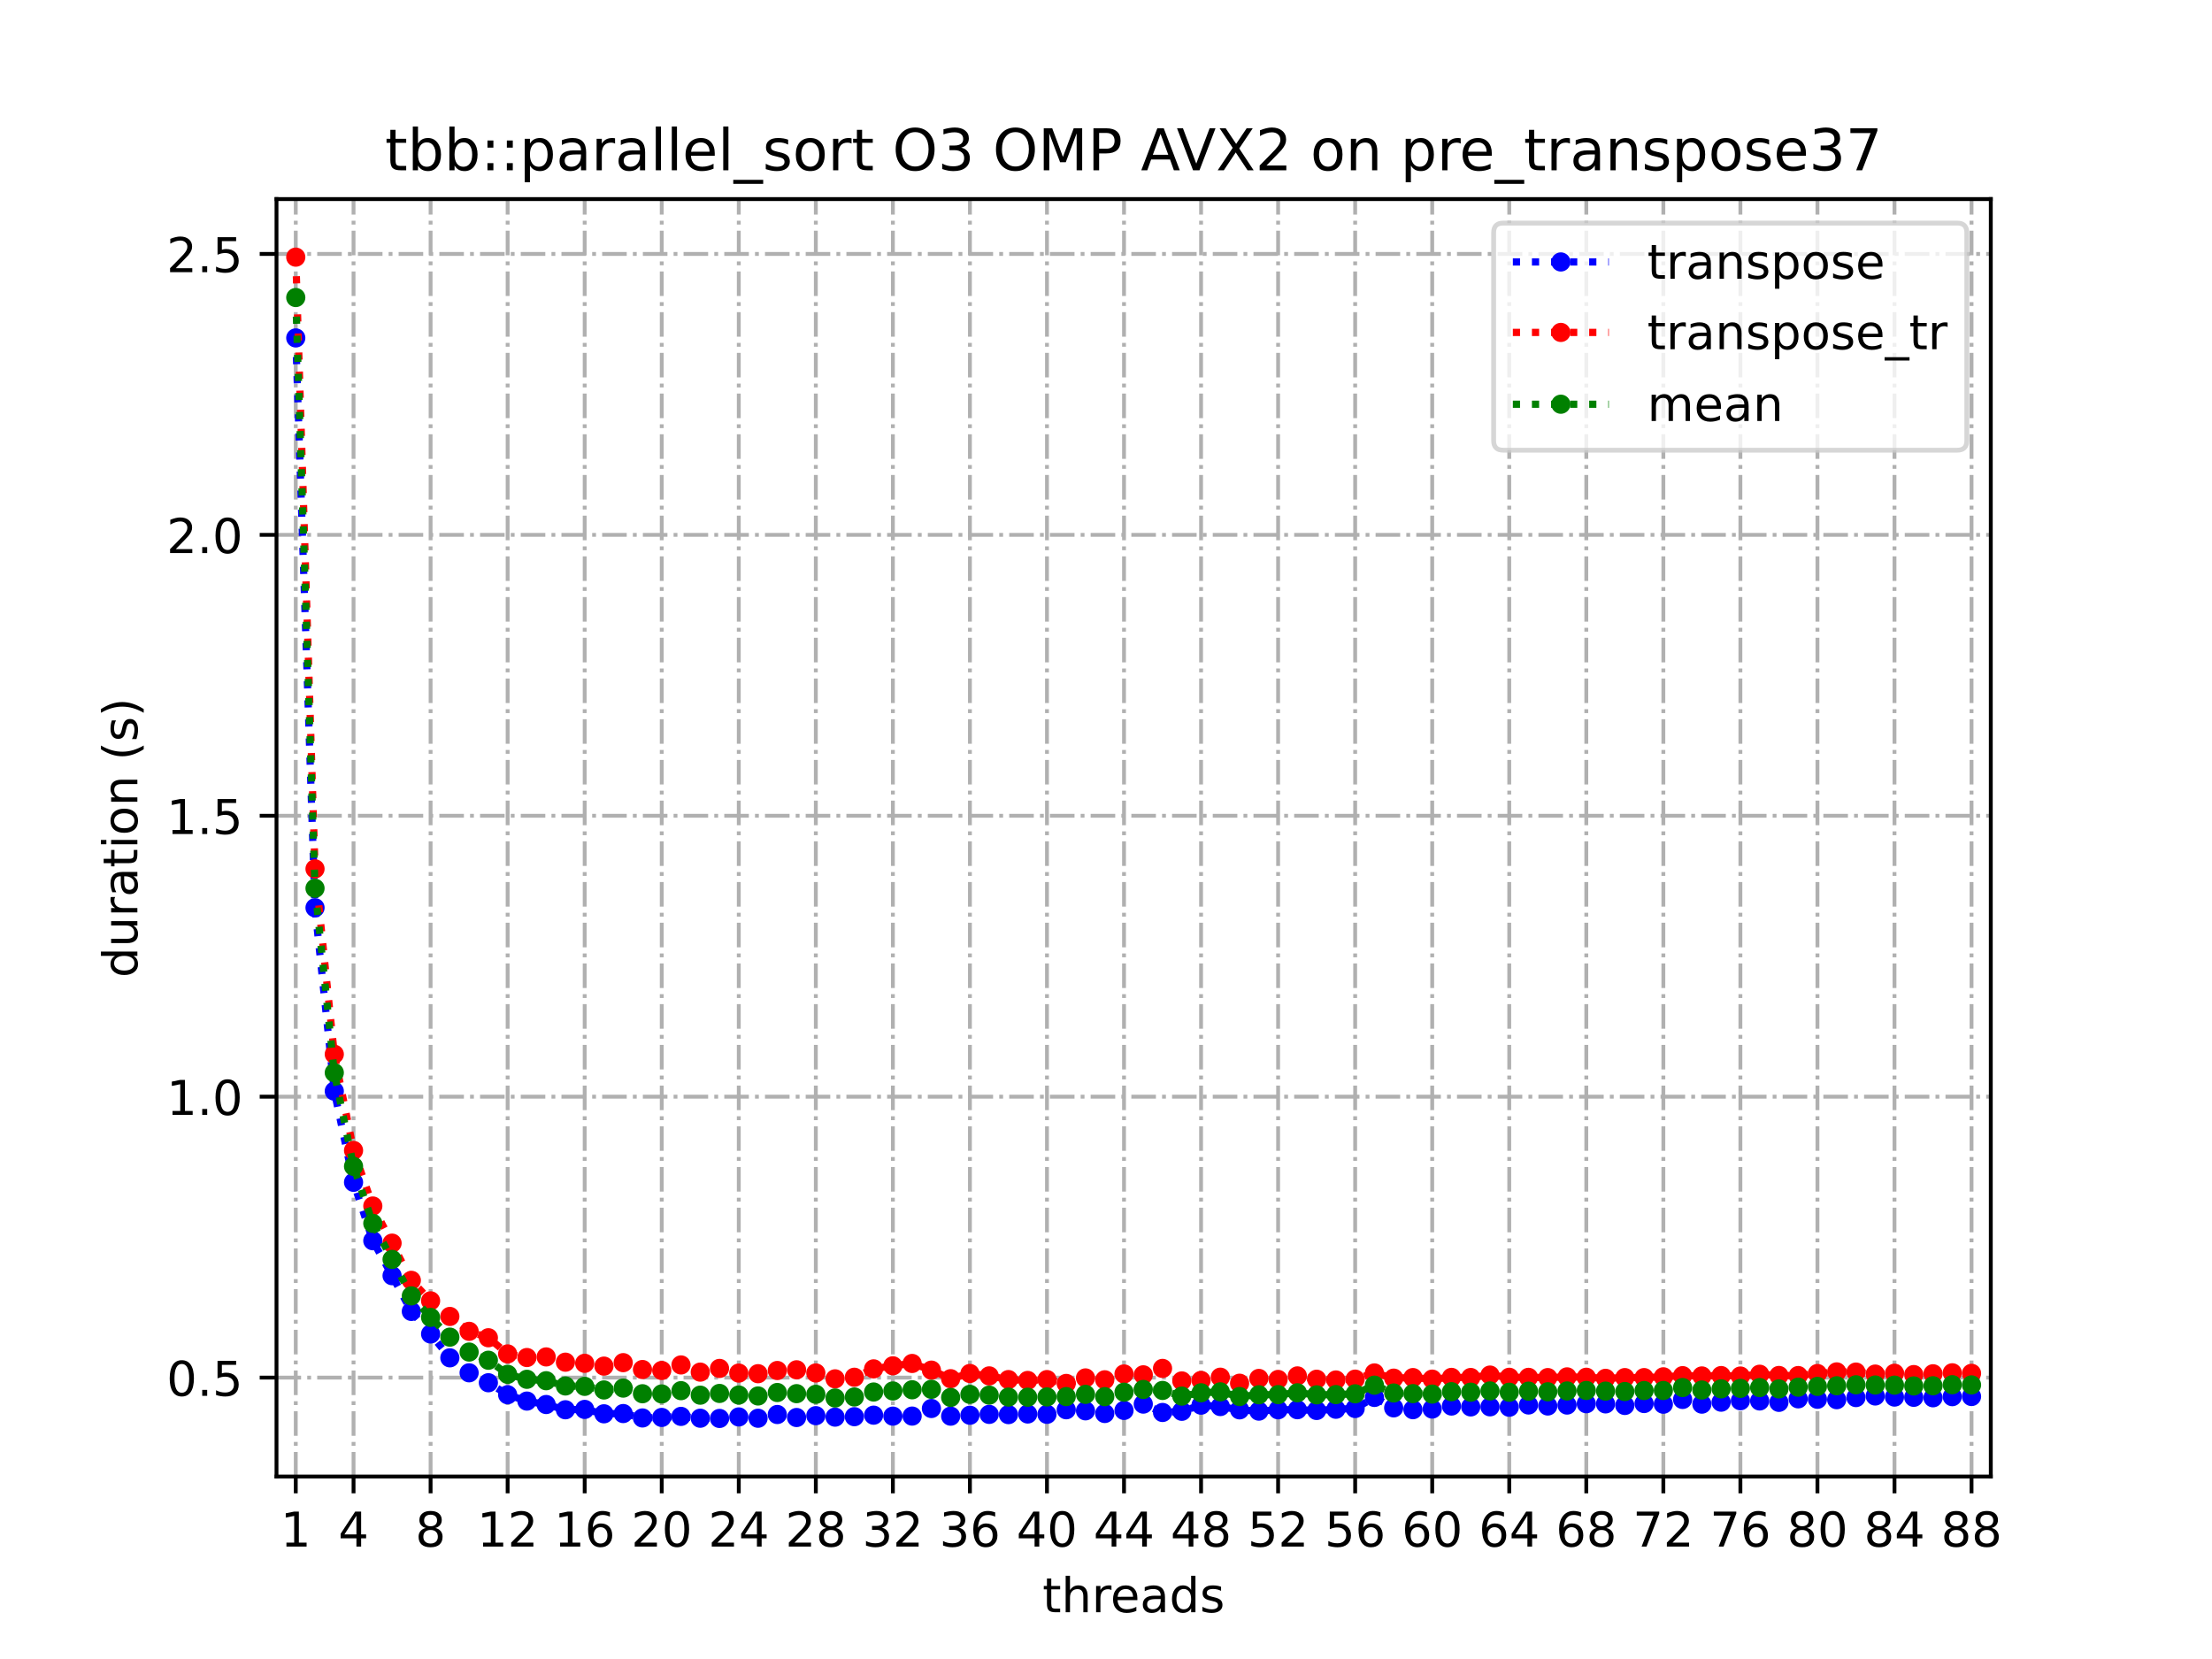 <?xml version="1.0" encoding="utf-8" standalone="no"?>
<!DOCTYPE svg PUBLIC "-//W3C//DTD SVG 1.1//EN"
  "http://www.w3.org/Graphics/SVG/1.1/DTD/svg11.dtd">
<!-- Created with matplotlib (https://matplotlib.org/) -->
<svg height="345.6pt" version="1.1" viewBox="0 0 460.8 345.6" width="460.8pt" xmlns="http://www.w3.org/2000/svg" xmlns:xlink="http://www.w3.org/1999/xlink">
 <defs>
  <style type="text/css">
*{stroke-linecap:butt;stroke-linejoin:round;}
  </style>
 </defs>
 <g id="figure_1">
  <g id="patch_1">
   <path d="M 0 345.6 
L 460.8 345.6 
L 460.8 0 
L 0 0 
z
" style="fill:#ffffff;"/>
  </g>
  <g id="axes_1">
   <g id="patch_2">
    <path d="M 57.6 307.584 
L 414.72 307.584 
L 414.72 41.472 
L 57.6 41.472 
z
" style="fill:#ffffff;"/>
   </g>
   <g id="matplotlib.axis_1">
    <g id="xtick_1">
     <g id="line2d_1">
      <path clip-path="url(#p4b4c2db63d)" d="M 61.613 307.584 
L 61.613 41.472 
" style="fill:none;stroke:#b0b0b0;stroke-dasharray:5.12,1.28,0.8,1.28;stroke-dashoffset:0;stroke-width:0.8;"/>
     </g>
     <g id="line2d_2">
      <defs>
       <path d="M 0 0 
L 0 3.5 
" id="mb63ae4f3d9" style="stroke:#000000;stroke-width:0.8;"/>
      </defs>
      <g>
       <use style="stroke:#000000;stroke-width:0.8;" x="61.613" xlink:href="#mb63ae4f3d9" y="307.584"/>
      </g>
     </g>
     <g id="text_1">
      <!-- 1 -->
      <defs>
       <path d="M 12.406 8.297 
L 28.516 8.297 
L 28.516 63.922 
L 10.984 60.406 
L 10.984 69.391 
L 28.422 72.906 
L 38.281 72.906 
L 38.281 8.297 
L 54.391 8.297 
L 54.391 0 
L 12.406 0 
z
" id="DejaVuSans-49"/>
      </defs>
      <g transform="translate(58.431 322.182)scale(0.1 -0.1)">
       <use xlink:href="#DejaVuSans-49"/>
      </g>
     </g>
    </g>
    <g id="xtick_2">
     <g id="line2d_3">
      <path clip-path="url(#p4b4c2db63d)" d="M 73.65 307.584 
L 73.65 41.472 
" style="fill:none;stroke:#b0b0b0;stroke-dasharray:5.12,1.28,0.8,1.28;stroke-dashoffset:0;stroke-width:0.8;"/>
     </g>
     <g id="line2d_4">
      <g>
       <use style="stroke:#000000;stroke-width:0.8;" x="73.65" xlink:href="#mb63ae4f3d9" y="307.584"/>
      </g>
     </g>
     <g id="text_2">
      <!-- 4 -->
      <defs>
       <path d="M 37.797 64.312 
L 12.891 25.391 
L 37.797 25.391 
z
M 35.203 72.906 
L 47.609 72.906 
L 47.609 25.391 
L 58.016 25.391 
L 58.016 17.188 
L 47.609 17.188 
L 47.609 0 
L 37.797 0 
L 37.797 17.188 
L 4.891 17.188 
L 4.891 26.703 
z
" id="DejaVuSans-52"/>
      </defs>
      <g transform="translate(70.469 322.182)scale(0.1 -0.1)">
       <use xlink:href="#DejaVuSans-52"/>
      </g>
     </g>
    </g>
    <g id="xtick_3">
     <g id="line2d_5">
      <path clip-path="url(#p4b4c2db63d)" d="M 89.701 307.584 
L 89.701 41.472 
" style="fill:none;stroke:#b0b0b0;stroke-dasharray:5.12,1.28,0.8,1.28;stroke-dashoffset:0;stroke-width:0.8;"/>
     </g>
     <g id="line2d_6">
      <g>
       <use style="stroke:#000000;stroke-width:0.8;" x="89.701" xlink:href="#mb63ae4f3d9" y="307.584"/>
      </g>
     </g>
     <g id="text_3">
      <!-- 8 -->
      <defs>
       <path d="M 31.781 34.625 
Q 24.75 34.625 20.719 30.859 
Q 16.703 27.094 16.703 20.516 
Q 16.703 13.922 20.719 10.156 
Q 24.75 6.391 31.781 6.391 
Q 38.812 6.391 42.859 10.172 
Q 46.922 13.969 46.922 20.516 
Q 46.922 27.094 42.891 30.859 
Q 38.875 34.625 31.781 34.625 
z
M 21.922 38.812 
Q 15.578 40.375 12.031 44.719 
Q 8.5 49.078 8.5 55.328 
Q 8.5 64.062 14.719 69.141 
Q 20.953 74.219 31.781 74.219 
Q 42.672 74.219 48.875 69.141 
Q 55.078 64.062 55.078 55.328 
Q 55.078 49.078 51.531 44.719 
Q 48 40.375 41.703 38.812 
Q 48.828 37.156 52.797 32.312 
Q 56.781 27.484 56.781 20.516 
Q 56.781 9.906 50.312 4.234 
Q 43.844 -1.422 31.781 -1.422 
Q 19.734 -1.422 13.25 4.234 
Q 6.781 9.906 6.781 20.516 
Q 6.781 27.484 10.781 32.312 
Q 14.797 37.156 21.922 38.812 
z
M 18.312 54.391 
Q 18.312 48.734 21.844 45.562 
Q 25.391 42.391 31.781 42.391 
Q 38.141 42.391 41.719 45.562 
Q 45.312 48.734 45.312 54.391 
Q 45.312 60.062 41.719 63.234 
Q 38.141 66.406 31.781 66.406 
Q 25.391 66.406 21.844 63.234 
Q 18.312 60.062 18.312 54.391 
z
" id="DejaVuSans-56"/>
      </defs>
      <g transform="translate(86.519 322.182)scale(0.1 -0.1)">
       <use xlink:href="#DejaVuSans-56"/>
      </g>
     </g>
    </g>
    <g id="xtick_4">
     <g id="line2d_7">
      <path clip-path="url(#p4b4c2db63d)" d="M 105.751 307.584 
L 105.751 41.472 
" style="fill:none;stroke:#b0b0b0;stroke-dasharray:5.12,1.28,0.8,1.28;stroke-dashoffset:0;stroke-width:0.8;"/>
     </g>
     <g id="line2d_8">
      <g>
       <use style="stroke:#000000;stroke-width:0.8;" x="105.751" xlink:href="#mb63ae4f3d9" y="307.584"/>
      </g>
     </g>
     <g id="text_4">
      <!-- 12 -->
      <defs>
       <path d="M 19.188 8.297 
L 53.609 8.297 
L 53.609 0 
L 7.328 0 
L 7.328 8.297 
Q 12.938 14.109 22.625 23.891 
Q 32.328 33.688 34.812 36.531 
Q 39.547 41.844 41.422 45.531 
Q 43.312 49.219 43.312 52.781 
Q 43.312 58.594 39.234 62.25 
Q 35.156 65.922 28.609 65.922 
Q 23.969 65.922 18.812 64.312 
Q 13.672 62.703 7.812 59.422 
L 7.812 69.391 
Q 13.766 71.781 18.938 73 
Q 24.125 74.219 28.422 74.219 
Q 39.75 74.219 46.484 68.547 
Q 53.219 62.891 53.219 53.422 
Q 53.219 48.922 51.531 44.891 
Q 49.859 40.875 45.406 35.406 
Q 44.188 33.984 37.641 27.219 
Q 31.109 20.453 19.188 8.297 
z
" id="DejaVuSans-50"/>
      </defs>
      <g transform="translate(99.389 322.182)scale(0.1 -0.1)">
       <use xlink:href="#DejaVuSans-49"/>
       <use x="63.623" xlink:href="#DejaVuSans-50"/>
      </g>
     </g>
    </g>
    <g id="xtick_5">
     <g id="line2d_9">
      <path clip-path="url(#p4b4c2db63d)" d="M 121.801 307.584 
L 121.801 41.472 
" style="fill:none;stroke:#b0b0b0;stroke-dasharray:5.12,1.28,0.8,1.28;stroke-dashoffset:0;stroke-width:0.8;"/>
     </g>
     <g id="line2d_10">
      <g>
       <use style="stroke:#000000;stroke-width:0.8;" x="121.801" xlink:href="#mb63ae4f3d9" y="307.584"/>
      </g>
     </g>
     <g id="text_5">
      <!-- 16 -->
      <defs>
       <path d="M 33.016 40.375 
Q 26.375 40.375 22.484 35.828 
Q 18.609 31.297 18.609 23.391 
Q 18.609 15.531 22.484 10.953 
Q 26.375 6.391 33.016 6.391 
Q 39.656 6.391 43.531 10.953 
Q 47.406 15.531 47.406 23.391 
Q 47.406 31.297 43.531 35.828 
Q 39.656 40.375 33.016 40.375 
z
M 52.594 71.297 
L 52.594 62.312 
Q 48.875 64.062 45.094 64.984 
Q 41.312 65.922 37.594 65.922 
Q 27.828 65.922 22.672 59.328 
Q 17.531 52.734 16.797 39.406 
Q 19.672 43.656 24.016 45.922 
Q 28.375 48.188 33.594 48.188 
Q 44.578 48.188 50.953 41.516 
Q 57.328 34.859 57.328 23.391 
Q 57.328 12.156 50.688 5.359 
Q 44.047 -1.422 33.016 -1.422 
Q 20.359 -1.422 13.672 8.266 
Q 6.984 17.969 6.984 36.375 
Q 6.984 53.656 15.188 63.938 
Q 23.391 74.219 37.203 74.219 
Q 40.922 74.219 44.703 73.484 
Q 48.484 72.75 52.594 71.297 
z
" id="DejaVuSans-54"/>
      </defs>
      <g transform="translate(115.439 322.182)scale(0.1 -0.1)">
       <use xlink:href="#DejaVuSans-49"/>
       <use x="63.623" xlink:href="#DejaVuSans-54"/>
      </g>
     </g>
    </g>
    <g id="xtick_6">
     <g id="line2d_11">
      <path clip-path="url(#p4b4c2db63d)" d="M 137.852 307.584 
L 137.852 41.472 
" style="fill:none;stroke:#b0b0b0;stroke-dasharray:5.12,1.28,0.8,1.28;stroke-dashoffset:0;stroke-width:0.8;"/>
     </g>
     <g id="line2d_12">
      <g>
       <use style="stroke:#000000;stroke-width:0.8;" x="137.852" xlink:href="#mb63ae4f3d9" y="307.584"/>
      </g>
     </g>
     <g id="text_6">
      <!-- 20 -->
      <defs>
       <path d="M 31.781 66.406 
Q 24.172 66.406 20.328 58.906 
Q 16.5 51.422 16.5 36.375 
Q 16.5 21.391 20.328 13.891 
Q 24.172 6.391 31.781 6.391 
Q 39.453 6.391 43.281 13.891 
Q 47.125 21.391 47.125 36.375 
Q 47.125 51.422 43.281 58.906 
Q 39.453 66.406 31.781 66.406 
z
M 31.781 74.219 
Q 44.047 74.219 50.516 64.516 
Q 56.984 54.828 56.984 36.375 
Q 56.984 17.969 50.516 8.266 
Q 44.047 -1.422 31.781 -1.422 
Q 19.531 -1.422 13.062 8.266 
Q 6.594 17.969 6.594 36.375 
Q 6.594 54.828 13.062 64.516 
Q 19.531 74.219 31.781 74.219 
z
" id="DejaVuSans-48"/>
      </defs>
      <g transform="translate(131.489 322.182)scale(0.1 -0.1)">
       <use xlink:href="#DejaVuSans-50"/>
       <use x="63.623" xlink:href="#DejaVuSans-48"/>
      </g>
     </g>
    </g>
    <g id="xtick_7">
     <g id="line2d_13">
      <path clip-path="url(#p4b4c2db63d)" d="M 153.902 307.584 
L 153.902 41.472 
" style="fill:none;stroke:#b0b0b0;stroke-dasharray:5.12,1.28,0.8,1.28;stroke-dashoffset:0;stroke-width:0.8;"/>
     </g>
     <g id="line2d_14">
      <g>
       <use style="stroke:#000000;stroke-width:0.8;" x="153.902" xlink:href="#mb63ae4f3d9" y="307.584"/>
      </g>
     </g>
     <g id="text_7">
      <!-- 24 -->
      <g transform="translate(147.54 322.182)scale(0.1 -0.1)">
       <use xlink:href="#DejaVuSans-50"/>
       <use x="63.623" xlink:href="#DejaVuSans-52"/>
      </g>
     </g>
    </g>
    <g id="xtick_8">
     <g id="line2d_15">
      <path clip-path="url(#p4b4c2db63d)" d="M 169.952 307.584 
L 169.952 41.472 
" style="fill:none;stroke:#b0b0b0;stroke-dasharray:5.12,1.28,0.8,1.28;stroke-dashoffset:0;stroke-width:0.8;"/>
     </g>
     <g id="line2d_16">
      <g>
       <use style="stroke:#000000;stroke-width:0.8;" x="169.952" xlink:href="#mb63ae4f3d9" y="307.584"/>
      </g>
     </g>
     <g id="text_8">
      <!-- 28 -->
      <g transform="translate(163.59 322.182)scale(0.1 -0.1)">
       <use xlink:href="#DejaVuSans-50"/>
       <use x="63.623" xlink:href="#DejaVuSans-56"/>
      </g>
     </g>
    </g>
    <g id="xtick_9">
     <g id="line2d_17">
      <path clip-path="url(#p4b4c2db63d)" d="M 186.003 307.584 
L 186.003 41.472 
" style="fill:none;stroke:#b0b0b0;stroke-dasharray:5.12,1.28,0.8,1.28;stroke-dashoffset:0;stroke-width:0.8;"/>
     </g>
     <g id="line2d_18">
      <g>
       <use style="stroke:#000000;stroke-width:0.8;" x="186.003" xlink:href="#mb63ae4f3d9" y="307.584"/>
      </g>
     </g>
     <g id="text_9">
      <!-- 32 -->
      <defs>
       <path d="M 40.578 39.312 
Q 47.656 37.797 51.625 33 
Q 55.609 28.219 55.609 21.188 
Q 55.609 10.406 48.188 4.484 
Q 40.766 -1.422 27.094 -1.422 
Q 22.516 -1.422 17.656 -0.516 
Q 12.797 0.391 7.625 2.203 
L 7.625 11.719 
Q 11.719 9.328 16.594 8.109 
Q 21.484 6.891 26.812 6.891 
Q 36.078 6.891 40.938 10.547 
Q 45.797 14.203 45.797 21.188 
Q 45.797 27.641 41.281 31.266 
Q 36.766 34.906 28.719 34.906 
L 20.219 34.906 
L 20.219 43.016 
L 29.109 43.016 
Q 36.375 43.016 40.234 45.922 
Q 44.094 48.828 44.094 54.297 
Q 44.094 59.906 40.109 62.906 
Q 36.141 65.922 28.719 65.922 
Q 24.656 65.922 20.016 65.031 
Q 15.375 64.156 9.812 62.312 
L 9.812 71.094 
Q 15.438 72.656 20.344 73.438 
Q 25.25 74.219 29.594 74.219 
Q 40.828 74.219 47.359 69.109 
Q 53.906 64.016 53.906 55.328 
Q 53.906 49.266 50.438 45.094 
Q 46.969 40.922 40.578 39.312 
z
" id="DejaVuSans-51"/>
      </defs>
      <g transform="translate(179.64 322.182)scale(0.1 -0.1)">
       <use xlink:href="#DejaVuSans-51"/>
       <use x="63.623" xlink:href="#DejaVuSans-50"/>
      </g>
     </g>
    </g>
    <g id="xtick_10">
     <g id="line2d_19">
      <path clip-path="url(#p4b4c2db63d)" d="M 202.053 307.584 
L 202.053 41.472 
" style="fill:none;stroke:#b0b0b0;stroke-dasharray:5.12,1.28,0.8,1.28;stroke-dashoffset:0;stroke-width:0.8;"/>
     </g>
     <g id="line2d_20">
      <g>
       <use style="stroke:#000000;stroke-width:0.8;" x="202.053" xlink:href="#mb63ae4f3d9" y="307.584"/>
      </g>
     </g>
     <g id="text_10">
      <!-- 36 -->
      <g transform="translate(195.691 322.182)scale(0.1 -0.1)">
       <use xlink:href="#DejaVuSans-51"/>
       <use x="63.623" xlink:href="#DejaVuSans-54"/>
      </g>
     </g>
    </g>
    <g id="xtick_11">
     <g id="line2d_21">
      <path clip-path="url(#p4b4c2db63d)" d="M 218.103 307.584 
L 218.103 41.472 
" style="fill:none;stroke:#b0b0b0;stroke-dasharray:5.12,1.28,0.8,1.28;stroke-dashoffset:0;stroke-width:0.8;"/>
     </g>
     <g id="line2d_22">
      <g>
       <use style="stroke:#000000;stroke-width:0.8;" x="218.103" xlink:href="#mb63ae4f3d9" y="307.584"/>
      </g>
     </g>
     <g id="text_11">
      <!-- 40 -->
      <g transform="translate(211.741 322.182)scale(0.1 -0.1)">
       <use xlink:href="#DejaVuSans-52"/>
       <use x="63.623" xlink:href="#DejaVuSans-48"/>
      </g>
     </g>
    </g>
    <g id="xtick_12">
     <g id="line2d_23">
      <path clip-path="url(#p4b4c2db63d)" d="M 234.154 307.584 
L 234.154 41.472 
" style="fill:none;stroke:#b0b0b0;stroke-dasharray:5.12,1.28,0.8,1.28;stroke-dashoffset:0;stroke-width:0.8;"/>
     </g>
     <g id="line2d_24">
      <g>
       <use style="stroke:#000000;stroke-width:0.8;" x="234.154" xlink:href="#mb63ae4f3d9" y="307.584"/>
      </g>
     </g>
     <g id="text_12">
      <!-- 44 -->
      <g transform="translate(227.791 322.182)scale(0.1 -0.1)">
       <use xlink:href="#DejaVuSans-52"/>
       <use x="63.623" xlink:href="#DejaVuSans-52"/>
      </g>
     </g>
    </g>
    <g id="xtick_13">
     <g id="line2d_25">
      <path clip-path="url(#p4b4c2db63d)" d="M 250.204 307.584 
L 250.204 41.472 
" style="fill:none;stroke:#b0b0b0;stroke-dasharray:5.12,1.28,0.8,1.28;stroke-dashoffset:0;stroke-width:0.8;"/>
     </g>
     <g id="line2d_26">
      <g>
       <use style="stroke:#000000;stroke-width:0.8;" x="250.204" xlink:href="#mb63ae4f3d9" y="307.584"/>
      </g>
     </g>
     <g id="text_13">
      <!-- 48 -->
      <g transform="translate(243.842 322.182)scale(0.1 -0.1)">
       <use xlink:href="#DejaVuSans-52"/>
       <use x="63.623" xlink:href="#DejaVuSans-56"/>
      </g>
     </g>
    </g>
    <g id="xtick_14">
     <g id="line2d_27">
      <path clip-path="url(#p4b4c2db63d)" d="M 266.254 307.584 
L 266.254 41.472 
" style="fill:none;stroke:#b0b0b0;stroke-dasharray:5.12,1.28,0.8,1.28;stroke-dashoffset:0;stroke-width:0.8;"/>
     </g>
     <g id="line2d_28">
      <g>
       <use style="stroke:#000000;stroke-width:0.8;" x="266.254" xlink:href="#mb63ae4f3d9" y="307.584"/>
      </g>
     </g>
     <g id="text_14">
      <!-- 52 -->
      <defs>
       <path d="M 10.797 72.906 
L 49.516 72.906 
L 49.516 64.594 
L 19.828 64.594 
L 19.828 46.734 
Q 21.969 47.469 24.109 47.828 
Q 26.266 48.188 28.422 48.188 
Q 40.625 48.188 47.75 41.5 
Q 54.891 34.812 54.891 23.391 
Q 54.891 11.625 47.562 5.094 
Q 40.234 -1.422 26.906 -1.422 
Q 22.312 -1.422 17.547 -0.641 
Q 12.797 0.141 7.719 1.703 
L 7.719 11.625 
Q 12.109 9.234 16.797 8.062 
Q 21.484 6.891 26.703 6.891 
Q 35.156 6.891 40.078 11.328 
Q 45.016 15.766 45.016 23.391 
Q 45.016 31 40.078 35.438 
Q 35.156 39.891 26.703 39.891 
Q 22.75 39.891 18.812 39.016 
Q 14.891 38.141 10.797 36.281 
z
" id="DejaVuSans-53"/>
      </defs>
      <g transform="translate(259.892 322.182)scale(0.1 -0.1)">
       <use xlink:href="#DejaVuSans-53"/>
       <use x="63.623" xlink:href="#DejaVuSans-50"/>
      </g>
     </g>
    </g>
    <g id="xtick_15">
     <g id="line2d_29">
      <path clip-path="url(#p4b4c2db63d)" d="M 282.305 307.584 
L 282.305 41.472 
" style="fill:none;stroke:#b0b0b0;stroke-dasharray:5.12,1.28,0.8,1.28;stroke-dashoffset:0;stroke-width:0.8;"/>
     </g>
     <g id="line2d_30">
      <g>
       <use style="stroke:#000000;stroke-width:0.8;" x="282.305" xlink:href="#mb63ae4f3d9" y="307.584"/>
      </g>
     </g>
     <g id="text_15">
      <!-- 56 -->
      <g transform="translate(275.942 322.182)scale(0.1 -0.1)">
       <use xlink:href="#DejaVuSans-53"/>
       <use x="63.623" xlink:href="#DejaVuSans-54"/>
      </g>
     </g>
    </g>
    <g id="xtick_16">
     <g id="line2d_31">
      <path clip-path="url(#p4b4c2db63d)" d="M 298.355 307.584 
L 298.355 41.472 
" style="fill:none;stroke:#b0b0b0;stroke-dasharray:5.12,1.28,0.8,1.28;stroke-dashoffset:0;stroke-width:0.8;"/>
     </g>
     <g id="line2d_32">
      <g>
       <use style="stroke:#000000;stroke-width:0.8;" x="298.355" xlink:href="#mb63ae4f3d9" y="307.584"/>
      </g>
     </g>
     <g id="text_16">
      <!-- 60 -->
      <g transform="translate(291.993 322.182)scale(0.1 -0.1)">
       <use xlink:href="#DejaVuSans-54"/>
       <use x="63.623" xlink:href="#DejaVuSans-48"/>
      </g>
     </g>
    </g>
    <g id="xtick_17">
     <g id="line2d_33">
      <path clip-path="url(#p4b4c2db63d)" d="M 314.405 307.584 
L 314.405 41.472 
" style="fill:none;stroke:#b0b0b0;stroke-dasharray:5.12,1.28,0.8,1.28;stroke-dashoffset:0;stroke-width:0.8;"/>
     </g>
     <g id="line2d_34">
      <g>
       <use style="stroke:#000000;stroke-width:0.8;" x="314.405" xlink:href="#mb63ae4f3d9" y="307.584"/>
      </g>
     </g>
     <g id="text_17">
      <!-- 64 -->
      <g transform="translate(308.043 322.182)scale(0.1 -0.1)">
       <use xlink:href="#DejaVuSans-54"/>
       <use x="63.623" xlink:href="#DejaVuSans-52"/>
      </g>
     </g>
    </g>
    <g id="xtick_18">
     <g id="line2d_35">
      <path clip-path="url(#p4b4c2db63d)" d="M 330.456 307.584 
L 330.456 41.472 
" style="fill:none;stroke:#b0b0b0;stroke-dasharray:5.12,1.28,0.8,1.28;stroke-dashoffset:0;stroke-width:0.8;"/>
     </g>
     <g id="line2d_36">
      <g>
       <use style="stroke:#000000;stroke-width:0.8;" x="330.456" xlink:href="#mb63ae4f3d9" y="307.584"/>
      </g>
     </g>
     <g id="text_18">
      <!-- 68 -->
      <g transform="translate(324.093 322.182)scale(0.1 -0.1)">
       <use xlink:href="#DejaVuSans-54"/>
       <use x="63.623" xlink:href="#DejaVuSans-56"/>
      </g>
     </g>
    </g>
    <g id="xtick_19">
     <g id="line2d_37">
      <path clip-path="url(#p4b4c2db63d)" d="M 346.506 307.584 
L 346.506 41.472 
" style="fill:none;stroke:#b0b0b0;stroke-dasharray:5.12,1.28,0.8,1.28;stroke-dashoffset:0;stroke-width:0.8;"/>
     </g>
     <g id="line2d_38">
      <g>
       <use style="stroke:#000000;stroke-width:0.8;" x="346.506" xlink:href="#mb63ae4f3d9" y="307.584"/>
      </g>
     </g>
     <g id="text_19">
      <!-- 72 -->
      <defs>
       <path d="M 8.203 72.906 
L 55.078 72.906 
L 55.078 68.703 
L 28.609 0 
L 18.312 0 
L 43.219 64.594 
L 8.203 64.594 
z
" id="DejaVuSans-55"/>
      </defs>
      <g transform="translate(340.144 322.182)scale(0.1 -0.1)">
       <use xlink:href="#DejaVuSans-55"/>
       <use x="63.623" xlink:href="#DejaVuSans-50"/>
      </g>
     </g>
    </g>
    <g id="xtick_20">
     <g id="line2d_39">
      <path clip-path="url(#p4b4c2db63d)" d="M 362.556 307.584 
L 362.556 41.472 
" style="fill:none;stroke:#b0b0b0;stroke-dasharray:5.12,1.28,0.8,1.28;stroke-dashoffset:0;stroke-width:0.8;"/>
     </g>
     <g id="line2d_40">
      <g>
       <use style="stroke:#000000;stroke-width:0.8;" x="362.556" xlink:href="#mb63ae4f3d9" y="307.584"/>
      </g>
     </g>
     <g id="text_20">
      <!-- 76 -->
      <g transform="translate(356.194 322.182)scale(0.1 -0.1)">
       <use xlink:href="#DejaVuSans-55"/>
       <use x="63.623" xlink:href="#DejaVuSans-54"/>
      </g>
     </g>
    </g>
    <g id="xtick_21">
     <g id="line2d_41">
      <path clip-path="url(#p4b4c2db63d)" d="M 378.607 307.584 
L 378.607 41.472 
" style="fill:none;stroke:#b0b0b0;stroke-dasharray:5.12,1.28,0.8,1.28;stroke-dashoffset:0;stroke-width:0.8;"/>
     </g>
     <g id="line2d_42">
      <g>
       <use style="stroke:#000000;stroke-width:0.8;" x="378.607" xlink:href="#mb63ae4f3d9" y="307.584"/>
      </g>
     </g>
     <g id="text_21">
      <!-- 80 -->
      <g transform="translate(372.244 322.182)scale(0.1 -0.1)">
       <use xlink:href="#DejaVuSans-56"/>
       <use x="63.623" xlink:href="#DejaVuSans-48"/>
      </g>
     </g>
    </g>
    <g id="xtick_22">
     <g id="line2d_43">
      <path clip-path="url(#p4b4c2db63d)" d="M 394.657 307.584 
L 394.657 41.472 
" style="fill:none;stroke:#b0b0b0;stroke-dasharray:5.12,1.28,0.8,1.28;stroke-dashoffset:0;stroke-width:0.8;"/>
     </g>
     <g id="line2d_44">
      <g>
       <use style="stroke:#000000;stroke-width:0.8;" x="394.657" xlink:href="#mb63ae4f3d9" y="307.584"/>
      </g>
     </g>
     <g id="text_22">
      <!-- 84 -->
      <g transform="translate(388.295 322.182)scale(0.1 -0.1)">
       <use xlink:href="#DejaVuSans-56"/>
       <use x="63.623" xlink:href="#DejaVuSans-52"/>
      </g>
     </g>
    </g>
    <g id="xtick_23">
     <g id="line2d_45">
      <path clip-path="url(#p4b4c2db63d)" d="M 410.707 307.584 
L 410.707 41.472 
" style="fill:none;stroke:#b0b0b0;stroke-dasharray:5.12,1.28,0.8,1.28;stroke-dashoffset:0;stroke-width:0.8;"/>
     </g>
     <g id="line2d_46">
      <g>
       <use style="stroke:#000000;stroke-width:0.8;" x="410.707" xlink:href="#mb63ae4f3d9" y="307.584"/>
      </g>
     </g>
     <g id="text_23">
      <!-- 88 -->
      <g transform="translate(404.345 322.182)scale(0.1 -0.1)">
       <use xlink:href="#DejaVuSans-56"/>
       <use x="63.623" xlink:href="#DejaVuSans-56"/>
      </g>
     </g>
    </g>
    <g id="text_24">
     <!-- threads -->
     <defs>
      <path d="M 18.312 70.219 
L 18.312 54.688 
L 36.812 54.688 
L 36.812 47.703 
L 18.312 47.703 
L 18.312 18.016 
Q 18.312 11.328 20.141 9.422 
Q 21.969 7.516 27.594 7.516 
L 36.812 7.516 
L 36.812 0 
L 27.594 0 
Q 17.188 0 13.234 3.875 
Q 9.281 7.766 9.281 18.016 
L 9.281 47.703 
L 2.688 47.703 
L 2.688 54.688 
L 9.281 54.688 
L 9.281 70.219 
z
" id="DejaVuSans-116"/>
      <path d="M 54.891 33.016 
L 54.891 0 
L 45.906 0 
L 45.906 32.719 
Q 45.906 40.484 42.875 44.328 
Q 39.844 48.188 33.797 48.188 
Q 26.516 48.188 22.312 43.547 
Q 18.109 38.922 18.109 30.906 
L 18.109 0 
L 9.078 0 
L 9.078 75.984 
L 18.109 75.984 
L 18.109 46.188 
Q 21.344 51.125 25.703 53.562 
Q 30.078 56 35.797 56 
Q 45.219 56 50.047 50.172 
Q 54.891 44.344 54.891 33.016 
z
" id="DejaVuSans-104"/>
      <path d="M 41.109 46.297 
Q 39.594 47.172 37.812 47.578 
Q 36.031 48 33.891 48 
Q 26.266 48 22.188 43.047 
Q 18.109 38.094 18.109 28.812 
L 18.109 0 
L 9.078 0 
L 9.078 54.688 
L 18.109 54.688 
L 18.109 46.188 
Q 20.953 51.172 25.484 53.578 
Q 30.031 56 36.531 56 
Q 37.453 56 38.578 55.875 
Q 39.703 55.766 41.062 55.516 
z
" id="DejaVuSans-114"/>
      <path d="M 56.203 29.594 
L 56.203 25.203 
L 14.891 25.203 
Q 15.484 15.922 20.484 11.062 
Q 25.484 6.203 34.422 6.203 
Q 39.594 6.203 44.453 7.469 
Q 49.312 8.734 54.109 11.281 
L 54.109 2.781 
Q 49.266 0.734 44.188 -0.344 
Q 39.109 -1.422 33.891 -1.422 
Q 20.797 -1.422 13.156 6.188 
Q 5.516 13.812 5.516 26.812 
Q 5.516 40.234 12.766 48.109 
Q 20.016 56 32.328 56 
Q 43.359 56 49.781 48.891 
Q 56.203 41.797 56.203 29.594 
z
M 47.219 32.234 
Q 47.125 39.594 43.094 43.984 
Q 39.062 48.391 32.422 48.391 
Q 24.906 48.391 20.391 44.141 
Q 15.875 39.891 15.188 32.172 
z
" id="DejaVuSans-101"/>
      <path d="M 34.281 27.484 
Q 23.391 27.484 19.188 25 
Q 14.984 22.516 14.984 16.5 
Q 14.984 11.719 18.141 8.906 
Q 21.297 6.109 26.703 6.109 
Q 34.188 6.109 38.703 11.406 
Q 43.219 16.703 43.219 25.484 
L 43.219 27.484 
z
M 52.203 31.203 
L 52.203 0 
L 43.219 0 
L 43.219 8.297 
Q 40.141 3.328 35.547 0.953 
Q 30.953 -1.422 24.312 -1.422 
Q 15.922 -1.422 10.953 3.297 
Q 6 8.016 6 15.922 
Q 6 25.141 12.172 29.828 
Q 18.359 34.516 30.609 34.516 
L 43.219 34.516 
L 43.219 35.406 
Q 43.219 41.609 39.141 45 
Q 35.062 48.391 27.688 48.391 
Q 23 48.391 18.547 47.266 
Q 14.109 46.141 10.016 43.891 
L 10.016 52.203 
Q 14.938 54.109 19.578 55.047 
Q 24.219 56 28.609 56 
Q 40.484 56 46.344 49.844 
Q 52.203 43.703 52.203 31.203 
z
" id="DejaVuSans-97"/>
      <path d="M 45.406 46.391 
L 45.406 75.984 
L 54.391 75.984 
L 54.391 0 
L 45.406 0 
L 45.406 8.203 
Q 42.578 3.328 38.25 0.953 
Q 33.938 -1.422 27.875 -1.422 
Q 17.969 -1.422 11.734 6.484 
Q 5.516 14.406 5.516 27.297 
Q 5.516 40.188 11.734 48.094 
Q 17.969 56 27.875 56 
Q 33.938 56 38.25 53.625 
Q 42.578 51.266 45.406 46.391 
z
M 14.797 27.297 
Q 14.797 17.391 18.875 11.75 
Q 22.953 6.109 30.078 6.109 
Q 37.203 6.109 41.297 11.75 
Q 45.406 17.391 45.406 27.297 
Q 45.406 37.203 41.297 42.844 
Q 37.203 48.484 30.078 48.484 
Q 22.953 48.484 18.875 42.844 
Q 14.797 37.203 14.797 27.297 
z
" id="DejaVuSans-100"/>
      <path d="M 44.281 53.078 
L 44.281 44.578 
Q 40.484 46.531 36.375 47.5 
Q 32.281 48.484 27.875 48.484 
Q 21.188 48.484 17.844 46.438 
Q 14.5 44.391 14.5 40.281 
Q 14.5 37.156 16.891 35.375 
Q 19.281 33.594 26.516 31.984 
L 29.594 31.297 
Q 39.156 29.25 43.188 25.516 
Q 47.219 21.781 47.219 15.094 
Q 47.219 7.469 41.188 3.016 
Q 35.156 -1.422 24.609 -1.422 
Q 20.219 -1.422 15.453 -0.562 
Q 10.688 0.297 5.422 2 
L 5.422 11.281 
Q 10.406 8.688 15.234 7.391 
Q 20.062 6.109 24.812 6.109 
Q 31.156 6.109 34.562 8.281 
Q 37.984 10.453 37.984 14.406 
Q 37.984 18.062 35.516 20.016 
Q 33.062 21.969 24.703 23.781 
L 21.578 24.516 
Q 13.234 26.266 9.516 29.906 
Q 5.812 33.547 5.812 39.891 
Q 5.812 47.609 11.281 51.797 
Q 16.75 56 26.812 56 
Q 31.781 56 36.172 55.266 
Q 40.578 54.547 44.281 53.078 
z
" id="DejaVuSans-115"/>
     </defs>
     <g transform="translate(217.169 335.861)scale(0.1 -0.1)">
      <use xlink:href="#DejaVuSans-116"/>
      <use x="39.209" xlink:href="#DejaVuSans-104"/>
      <use x="102.588" xlink:href="#DejaVuSans-114"/>
      <use x="141.451" xlink:href="#DejaVuSans-101"/>
      <use x="202.975" xlink:href="#DejaVuSans-97"/>
      <use x="264.254" xlink:href="#DejaVuSans-100"/>
      <use x="327.73" xlink:href="#DejaVuSans-115"/>
     </g>
    </g>
   </g>
   <g id="matplotlib.axis_2">
    <g id="ytick_1">
     <g id="line2d_47">
      <path clip-path="url(#p4b4c2db63d)" d="M 57.6 286.978 
L 414.72 286.978 
" style="fill:none;stroke:#b0b0b0;stroke-dasharray:5.12,1.28,0.8,1.28;stroke-dashoffset:0;stroke-width:0.8;"/>
     </g>
     <g id="line2d_48">
      <defs>
       <path d="M 0 0 
L -3.5 0 
" id="m5afb3cfb74" style="stroke:#000000;stroke-width:0.8;"/>
      </defs>
      <g>
       <use style="stroke:#000000;stroke-width:0.8;" x="57.6" xlink:href="#m5afb3cfb74" y="286.978"/>
      </g>
     </g>
     <g id="text_25">
      <!-- 0.5 -->
      <defs>
       <path d="M 10.688 12.406 
L 21 12.406 
L 21 0 
L 10.688 0 
z
" id="DejaVuSans-46"/>
      </defs>
      <g transform="translate(34.697 290.777)scale(0.1 -0.1)">
       <use xlink:href="#DejaVuSans-48"/>
       <use x="63.623" xlink:href="#DejaVuSans-46"/>
       <use x="95.41" xlink:href="#DejaVuSans-53"/>
      </g>
     </g>
    </g>
    <g id="ytick_2">
     <g id="line2d_49">
      <path clip-path="url(#p4b4c2db63d)" d="M 57.6 228.458 
L 414.72 228.458 
" style="fill:none;stroke:#b0b0b0;stroke-dasharray:5.12,1.28,0.8,1.28;stroke-dashoffset:0;stroke-width:0.8;"/>
     </g>
     <g id="line2d_50">
      <g>
       <use style="stroke:#000000;stroke-width:0.8;" x="57.6" xlink:href="#m5afb3cfb74" y="228.458"/>
      </g>
     </g>
     <g id="text_26">
      <!-- 1.0 -->
      <g transform="translate(34.697 232.258)scale(0.1 -0.1)">
       <use xlink:href="#DejaVuSans-49"/>
       <use x="63.623" xlink:href="#DejaVuSans-46"/>
       <use x="95.41" xlink:href="#DejaVuSans-48"/>
      </g>
     </g>
    </g>
    <g id="ytick_3">
     <g id="line2d_51">
      <path clip-path="url(#p4b4c2db63d)" d="M 57.6 169.939 
L 414.72 169.939 
" style="fill:none;stroke:#b0b0b0;stroke-dasharray:5.12,1.28,0.8,1.28;stroke-dashoffset:0;stroke-width:0.8;"/>
     </g>
     <g id="line2d_52">
      <g>
       <use style="stroke:#000000;stroke-width:0.8;" x="57.6" xlink:href="#m5afb3cfb74" y="169.939"/>
      </g>
     </g>
     <g id="text_27">
      <!-- 1.5 -->
      <g transform="translate(34.697 173.738)scale(0.1 -0.1)">
       <use xlink:href="#DejaVuSans-49"/>
       <use x="63.623" xlink:href="#DejaVuSans-46"/>
       <use x="95.41" xlink:href="#DejaVuSans-53"/>
      </g>
     </g>
    </g>
    <g id="ytick_4">
     <g id="line2d_53">
      <path clip-path="url(#p4b4c2db63d)" d="M 57.6 111.419 
L 414.72 111.419 
" style="fill:none;stroke:#b0b0b0;stroke-dasharray:5.12,1.28,0.8,1.28;stroke-dashoffset:0;stroke-width:0.8;"/>
     </g>
     <g id="line2d_54">
      <g>
       <use style="stroke:#000000;stroke-width:0.8;" x="57.6" xlink:href="#m5afb3cfb74" y="111.419"/>
      </g>
     </g>
     <g id="text_28">
      <!-- 2.0 -->
      <g transform="translate(34.697 115.218)scale(0.1 -0.1)">
       <use xlink:href="#DejaVuSans-50"/>
       <use x="63.623" xlink:href="#DejaVuSans-46"/>
       <use x="95.41" xlink:href="#DejaVuSans-48"/>
      </g>
     </g>
    </g>
    <g id="ytick_5">
     <g id="line2d_55">
      <path clip-path="url(#p4b4c2db63d)" d="M 57.6 52.899 
L 414.72 52.899 
" style="fill:none;stroke:#b0b0b0;stroke-dasharray:5.12,1.28,0.8,1.28;stroke-dashoffset:0;stroke-width:0.8;"/>
     </g>
     <g id="line2d_56">
      <g>
       <use style="stroke:#000000;stroke-width:0.8;" x="57.6" xlink:href="#m5afb3cfb74" y="52.899"/>
      </g>
     </g>
     <g id="text_29">
      <!-- 2.5 -->
      <g transform="translate(34.697 56.698)scale(0.1 -0.1)">
       <use xlink:href="#DejaVuSans-50"/>
       <use x="63.623" xlink:href="#DejaVuSans-46"/>
       <use x="95.41" xlink:href="#DejaVuSans-53"/>
      </g>
     </g>
    </g>
    <g id="text_30">
     <!-- duration (s) -->
     <defs>
      <path d="M 8.5 21.578 
L 8.5 54.688 
L 17.484 54.688 
L 17.484 21.922 
Q 17.484 14.156 20.5 10.266 
Q 23.531 6.391 29.594 6.391 
Q 36.859 6.391 41.078 11.031 
Q 45.312 15.672 45.312 23.688 
L 45.312 54.688 
L 54.297 54.688 
L 54.297 0 
L 45.312 0 
L 45.312 8.406 
Q 42.047 3.422 37.719 1 
Q 33.406 -1.422 27.688 -1.422 
Q 18.266 -1.422 13.375 4.438 
Q 8.5 10.297 8.5 21.578 
z
M 31.109 56 
z
" id="DejaVuSans-117"/>
      <path d="M 9.422 54.688 
L 18.406 54.688 
L 18.406 0 
L 9.422 0 
z
M 9.422 75.984 
L 18.406 75.984 
L 18.406 64.594 
L 9.422 64.594 
z
" id="DejaVuSans-105"/>
      <path d="M 30.609 48.391 
Q 23.391 48.391 19.188 42.75 
Q 14.984 37.109 14.984 27.297 
Q 14.984 17.484 19.156 11.844 
Q 23.344 6.203 30.609 6.203 
Q 37.797 6.203 41.984 11.859 
Q 46.188 17.531 46.188 27.297 
Q 46.188 37.016 41.984 42.703 
Q 37.797 48.391 30.609 48.391 
z
M 30.609 56 
Q 42.328 56 49.016 48.375 
Q 55.719 40.766 55.719 27.297 
Q 55.719 13.875 49.016 6.219 
Q 42.328 -1.422 30.609 -1.422 
Q 18.844 -1.422 12.172 6.219 
Q 5.516 13.875 5.516 27.297 
Q 5.516 40.766 12.172 48.375 
Q 18.844 56 30.609 56 
z
" id="DejaVuSans-111"/>
      <path d="M 54.891 33.016 
L 54.891 0 
L 45.906 0 
L 45.906 32.719 
Q 45.906 40.484 42.875 44.328 
Q 39.844 48.188 33.797 48.188 
Q 26.516 48.188 22.312 43.547 
Q 18.109 38.922 18.109 30.906 
L 18.109 0 
L 9.078 0 
L 9.078 54.688 
L 18.109 54.688 
L 18.109 46.188 
Q 21.344 51.125 25.703 53.562 
Q 30.078 56 35.797 56 
Q 45.219 56 50.047 50.172 
Q 54.891 44.344 54.891 33.016 
z
" id="DejaVuSans-110"/>
      <path id="DejaVuSans-32"/>
      <path d="M 31 75.875 
Q 24.469 64.656 21.281 53.656 
Q 18.109 42.672 18.109 31.391 
Q 18.109 20.125 21.312 9.062 
Q 24.516 -2 31 -13.188 
L 23.188 -13.188 
Q 15.875 -1.703 12.234 9.375 
Q 8.594 20.453 8.594 31.391 
Q 8.594 42.281 12.203 53.312 
Q 15.828 64.359 23.188 75.875 
z
" id="DejaVuSans-40"/>
      <path d="M 8.016 75.875 
L 15.828 75.875 
Q 23.141 64.359 26.781 53.312 
Q 30.422 42.281 30.422 31.391 
Q 30.422 20.453 26.781 9.375 
Q 23.141 -1.703 15.828 -13.188 
L 8.016 -13.188 
Q 14.5 -2 17.703 9.062 
Q 20.906 20.125 20.906 31.391 
Q 20.906 42.672 17.703 53.656 
Q 14.5 64.656 8.016 75.875 
z
" id="DejaVuSans-41"/>
     </defs>
     <g transform="translate(28.617 203.663)rotate(-90)scale(0.1 -0.1)">
      <use xlink:href="#DejaVuSans-100"/>
      <use x="63.477" xlink:href="#DejaVuSans-117"/>
      <use x="126.855" xlink:href="#DejaVuSans-114"/>
      <use x="167.969" xlink:href="#DejaVuSans-97"/>
      <use x="229.248" xlink:href="#DejaVuSans-116"/>
      <use x="268.457" xlink:href="#DejaVuSans-105"/>
      <use x="296.24" xlink:href="#DejaVuSans-111"/>
      <use x="357.422" xlink:href="#DejaVuSans-110"/>
      <use x="420.801" xlink:href="#DejaVuSans-32"/>
      <use x="452.588" xlink:href="#DejaVuSans-40"/>
      <use x="491.602" xlink:href="#DejaVuSans-115"/>
      <use x="543.701" xlink:href="#DejaVuSans-41"/>
     </g>
    </g>
   </g>
   <g id="line2d_57">
    <path clip-path="url(#p4b4c2db63d)" d="M 61.613 70.397 
L 65.625 189.097 
L 69.638 227.306 
L 73.65 246.293 
L 77.663 258.468 
L 81.676 265.748 
L 85.688 273.191 
L 89.701 277.893 
L 93.713 282.86 
L 97.726 285.979 
L 101.738 288.05 
L 105.751 290.551 
L 109.764 291.871 
L 113.776 292.587 
L 117.789 293.681 
L 121.801 293.607 
L 125.814 294.521 
L 129.827 294.468 
L 133.839 295.387 
L 137.852 295.279 
L 141.864 295.06 
L 145.877 295.442 
L 149.889 295.488 
L 153.902 295.174 
L 157.915 295.446 
L 161.927 294.666 
L 165.94 295.294 
L 169.952 294.91 
L 173.965 295.213 
L 177.978 295.121 
L 181.99 294.805 
L 186.003 295.008 
L 190.015 294.997 
L 194.028 293.415 
L 198.04 295.011 
L 202.053 294.821 
L 206.066 294.642 
L 210.078 294.689 
L 214.091 294.56 
L 218.103 294.626 
L 222.116 293.679 
L 226.129 293.901 
L 230.141 294.457 
L 234.154 293.817 
L 238.166 292.498 
L 242.179 294.245 
L 246.191 293.999 
L 250.204 292.718 
L 254.217 293.008 
L 258.229 293.697 
L 262.242 293.962 
L 266.254 293.684 
L 270.267 293.667 
L 274.28 293.827 
L 278.292 293.572 
L 282.305 293.417 
L 286.317 291.11 
L 290.33 293.284 
L 294.342 293.662 
L 298.355 293.528 
L 302.368 292.904 
L 306.38 293.084 
L 310.393 293.066 
L 314.405 293.149 
L 318.418 292.683 
L 322.431 292.893 
L 326.443 292.697 
L 330.456 292.418 
L 334.468 292.456 
L 338.481 292.783 
L 342.493 292.38 
L 346.506 292.519 
L 350.519 291.528 
L 354.531 292.505 
L 358.544 292.097 
L 362.556 291.797 
L 366.569 291.845 
L 370.582 292.134 
L 374.594 291.402 
L 378.607 291.493 
L 382.619 291.579 
L 386.632 291.139 
L 390.644 290.808 
L 394.657 291.034 
L 398.67 291.086 
L 402.682 291.182 
L 406.695 290.949 
L 410.707 290.918 
" style="fill:none;stroke:#0000ff;stroke-dasharray:1.5,2.475;stroke-dashoffset:0;stroke-width:1.5;"/>
    <defs>
     <path d="M 0 1.5 
C 0.398 1.5 0.779 1.342 1.061 1.061 
C 1.342 0.779 1.5 0.398 1.5 0 
C 1.5 -0.398 1.342 -0.779 1.061 -1.061 
C 0.779 -1.342 0.398 -1.5 0 -1.5 
C -0.398 -1.5 -0.779 -1.342 -1.061 -1.061 
C -1.342 -0.779 -1.5 -0.398 -1.5 0 
C -1.5 0.398 -1.342 0.779 -1.061 1.061 
C -0.779 1.342 -0.398 1.5 0 1.5 
z
" id="m3e8a5911f0" style="stroke:#0000ff;"/>
    </defs>
    <g clip-path="url(#p4b4c2db63d)">
     <use style="fill:#0000ff;stroke:#0000ff;" x="61.613" xlink:href="#m3e8a5911f0" y="70.397"/>
     <use style="fill:#0000ff;stroke:#0000ff;" x="65.625" xlink:href="#m3e8a5911f0" y="189.097"/>
     <use style="fill:#0000ff;stroke:#0000ff;" x="69.638" xlink:href="#m3e8a5911f0" y="227.306"/>
     <use style="fill:#0000ff;stroke:#0000ff;" x="73.65" xlink:href="#m3e8a5911f0" y="246.293"/>
     <use style="fill:#0000ff;stroke:#0000ff;" x="77.663" xlink:href="#m3e8a5911f0" y="258.468"/>
     <use style="fill:#0000ff;stroke:#0000ff;" x="81.676" xlink:href="#m3e8a5911f0" y="265.748"/>
     <use style="fill:#0000ff;stroke:#0000ff;" x="85.688" xlink:href="#m3e8a5911f0" y="273.191"/>
     <use style="fill:#0000ff;stroke:#0000ff;" x="89.701" xlink:href="#m3e8a5911f0" y="277.893"/>
     <use style="fill:#0000ff;stroke:#0000ff;" x="93.713" xlink:href="#m3e8a5911f0" y="282.86"/>
     <use style="fill:#0000ff;stroke:#0000ff;" x="97.726" xlink:href="#m3e8a5911f0" y="285.979"/>
     <use style="fill:#0000ff;stroke:#0000ff;" x="101.738" xlink:href="#m3e8a5911f0" y="288.05"/>
     <use style="fill:#0000ff;stroke:#0000ff;" x="105.751" xlink:href="#m3e8a5911f0" y="290.551"/>
     <use style="fill:#0000ff;stroke:#0000ff;" x="109.764" xlink:href="#m3e8a5911f0" y="291.871"/>
     <use style="fill:#0000ff;stroke:#0000ff;" x="113.776" xlink:href="#m3e8a5911f0" y="292.587"/>
     <use style="fill:#0000ff;stroke:#0000ff;" x="117.789" xlink:href="#m3e8a5911f0" y="293.681"/>
     <use style="fill:#0000ff;stroke:#0000ff;" x="121.801" xlink:href="#m3e8a5911f0" y="293.607"/>
     <use style="fill:#0000ff;stroke:#0000ff;" x="125.814" xlink:href="#m3e8a5911f0" y="294.521"/>
     <use style="fill:#0000ff;stroke:#0000ff;" x="129.827" xlink:href="#m3e8a5911f0" y="294.468"/>
     <use style="fill:#0000ff;stroke:#0000ff;" x="133.839" xlink:href="#m3e8a5911f0" y="295.387"/>
     <use style="fill:#0000ff;stroke:#0000ff;" x="137.852" xlink:href="#m3e8a5911f0" y="295.279"/>
     <use style="fill:#0000ff;stroke:#0000ff;" x="141.864" xlink:href="#m3e8a5911f0" y="295.06"/>
     <use style="fill:#0000ff;stroke:#0000ff;" x="145.877" xlink:href="#m3e8a5911f0" y="295.442"/>
     <use style="fill:#0000ff;stroke:#0000ff;" x="149.889" xlink:href="#m3e8a5911f0" y="295.488"/>
     <use style="fill:#0000ff;stroke:#0000ff;" x="153.902" xlink:href="#m3e8a5911f0" y="295.174"/>
     <use style="fill:#0000ff;stroke:#0000ff;" x="157.915" xlink:href="#m3e8a5911f0" y="295.446"/>
     <use style="fill:#0000ff;stroke:#0000ff;" x="161.927" xlink:href="#m3e8a5911f0" y="294.666"/>
     <use style="fill:#0000ff;stroke:#0000ff;" x="165.94" xlink:href="#m3e8a5911f0" y="295.294"/>
     <use style="fill:#0000ff;stroke:#0000ff;" x="169.952" xlink:href="#m3e8a5911f0" y="294.91"/>
     <use style="fill:#0000ff;stroke:#0000ff;" x="173.965" xlink:href="#m3e8a5911f0" y="295.213"/>
     <use style="fill:#0000ff;stroke:#0000ff;" x="177.978" xlink:href="#m3e8a5911f0" y="295.121"/>
     <use style="fill:#0000ff;stroke:#0000ff;" x="181.99" xlink:href="#m3e8a5911f0" y="294.805"/>
     <use style="fill:#0000ff;stroke:#0000ff;" x="186.003" xlink:href="#m3e8a5911f0" y="295.008"/>
     <use style="fill:#0000ff;stroke:#0000ff;" x="190.015" xlink:href="#m3e8a5911f0" y="294.997"/>
     <use style="fill:#0000ff;stroke:#0000ff;" x="194.028" xlink:href="#m3e8a5911f0" y="293.415"/>
     <use style="fill:#0000ff;stroke:#0000ff;" x="198.04" xlink:href="#m3e8a5911f0" y="295.011"/>
     <use style="fill:#0000ff;stroke:#0000ff;" x="202.053" xlink:href="#m3e8a5911f0" y="294.821"/>
     <use style="fill:#0000ff;stroke:#0000ff;" x="206.066" xlink:href="#m3e8a5911f0" y="294.642"/>
     <use style="fill:#0000ff;stroke:#0000ff;" x="210.078" xlink:href="#m3e8a5911f0" y="294.689"/>
     <use style="fill:#0000ff;stroke:#0000ff;" x="214.091" xlink:href="#m3e8a5911f0" y="294.56"/>
     <use style="fill:#0000ff;stroke:#0000ff;" x="218.103" xlink:href="#m3e8a5911f0" y="294.626"/>
     <use style="fill:#0000ff;stroke:#0000ff;" x="222.116" xlink:href="#m3e8a5911f0" y="293.679"/>
     <use style="fill:#0000ff;stroke:#0000ff;" x="226.129" xlink:href="#m3e8a5911f0" y="293.901"/>
     <use style="fill:#0000ff;stroke:#0000ff;" x="230.141" xlink:href="#m3e8a5911f0" y="294.457"/>
     <use style="fill:#0000ff;stroke:#0000ff;" x="234.154" xlink:href="#m3e8a5911f0" y="293.817"/>
     <use style="fill:#0000ff;stroke:#0000ff;" x="238.166" xlink:href="#m3e8a5911f0" y="292.498"/>
     <use style="fill:#0000ff;stroke:#0000ff;" x="242.179" xlink:href="#m3e8a5911f0" y="294.245"/>
     <use style="fill:#0000ff;stroke:#0000ff;" x="246.191" xlink:href="#m3e8a5911f0" y="293.999"/>
     <use style="fill:#0000ff;stroke:#0000ff;" x="250.204" xlink:href="#m3e8a5911f0" y="292.718"/>
     <use style="fill:#0000ff;stroke:#0000ff;" x="254.217" xlink:href="#m3e8a5911f0" y="293.008"/>
     <use style="fill:#0000ff;stroke:#0000ff;" x="258.229" xlink:href="#m3e8a5911f0" y="293.697"/>
     <use style="fill:#0000ff;stroke:#0000ff;" x="262.242" xlink:href="#m3e8a5911f0" y="293.962"/>
     <use style="fill:#0000ff;stroke:#0000ff;" x="266.254" xlink:href="#m3e8a5911f0" y="293.684"/>
     <use style="fill:#0000ff;stroke:#0000ff;" x="270.267" xlink:href="#m3e8a5911f0" y="293.667"/>
     <use style="fill:#0000ff;stroke:#0000ff;" x="274.28" xlink:href="#m3e8a5911f0" y="293.827"/>
     <use style="fill:#0000ff;stroke:#0000ff;" x="278.292" xlink:href="#m3e8a5911f0" y="293.572"/>
     <use style="fill:#0000ff;stroke:#0000ff;" x="282.305" xlink:href="#m3e8a5911f0" y="293.417"/>
     <use style="fill:#0000ff;stroke:#0000ff;" x="286.317" xlink:href="#m3e8a5911f0" y="291.11"/>
     <use style="fill:#0000ff;stroke:#0000ff;" x="290.33" xlink:href="#m3e8a5911f0" y="293.284"/>
     <use style="fill:#0000ff;stroke:#0000ff;" x="294.342" xlink:href="#m3e8a5911f0" y="293.662"/>
     <use style="fill:#0000ff;stroke:#0000ff;" x="298.355" xlink:href="#m3e8a5911f0" y="293.528"/>
     <use style="fill:#0000ff;stroke:#0000ff;" x="302.368" xlink:href="#m3e8a5911f0" y="292.904"/>
     <use style="fill:#0000ff;stroke:#0000ff;" x="306.38" xlink:href="#m3e8a5911f0" y="293.084"/>
     <use style="fill:#0000ff;stroke:#0000ff;" x="310.393" xlink:href="#m3e8a5911f0" y="293.066"/>
     <use style="fill:#0000ff;stroke:#0000ff;" x="314.405" xlink:href="#m3e8a5911f0" y="293.149"/>
     <use style="fill:#0000ff;stroke:#0000ff;" x="318.418" xlink:href="#m3e8a5911f0" y="292.683"/>
     <use style="fill:#0000ff;stroke:#0000ff;" x="322.431" xlink:href="#m3e8a5911f0" y="292.893"/>
     <use style="fill:#0000ff;stroke:#0000ff;" x="326.443" xlink:href="#m3e8a5911f0" y="292.697"/>
     <use style="fill:#0000ff;stroke:#0000ff;" x="330.456" xlink:href="#m3e8a5911f0" y="292.418"/>
     <use style="fill:#0000ff;stroke:#0000ff;" x="334.468" xlink:href="#m3e8a5911f0" y="292.456"/>
     <use style="fill:#0000ff;stroke:#0000ff;" x="338.481" xlink:href="#m3e8a5911f0" y="292.783"/>
     <use style="fill:#0000ff;stroke:#0000ff;" x="342.493" xlink:href="#m3e8a5911f0" y="292.38"/>
     <use style="fill:#0000ff;stroke:#0000ff;" x="346.506" xlink:href="#m3e8a5911f0" y="292.519"/>
     <use style="fill:#0000ff;stroke:#0000ff;" x="350.519" xlink:href="#m3e8a5911f0" y="291.528"/>
     <use style="fill:#0000ff;stroke:#0000ff;" x="354.531" xlink:href="#m3e8a5911f0" y="292.505"/>
     <use style="fill:#0000ff;stroke:#0000ff;" x="358.544" xlink:href="#m3e8a5911f0" y="292.097"/>
     <use style="fill:#0000ff;stroke:#0000ff;" x="362.556" xlink:href="#m3e8a5911f0" y="291.797"/>
     <use style="fill:#0000ff;stroke:#0000ff;" x="366.569" xlink:href="#m3e8a5911f0" y="291.845"/>
     <use style="fill:#0000ff;stroke:#0000ff;" x="370.582" xlink:href="#m3e8a5911f0" y="292.134"/>
     <use style="fill:#0000ff;stroke:#0000ff;" x="374.594" xlink:href="#m3e8a5911f0" y="291.402"/>
     <use style="fill:#0000ff;stroke:#0000ff;" x="378.607" xlink:href="#m3e8a5911f0" y="291.493"/>
     <use style="fill:#0000ff;stroke:#0000ff;" x="382.619" xlink:href="#m3e8a5911f0" y="291.579"/>
     <use style="fill:#0000ff;stroke:#0000ff;" x="386.632" xlink:href="#m3e8a5911f0" y="291.139"/>
     <use style="fill:#0000ff;stroke:#0000ff;" x="390.644" xlink:href="#m3e8a5911f0" y="290.808"/>
     <use style="fill:#0000ff;stroke:#0000ff;" x="394.657" xlink:href="#m3e8a5911f0" y="291.034"/>
     <use style="fill:#0000ff;stroke:#0000ff;" x="398.67" xlink:href="#m3e8a5911f0" y="291.086"/>
     <use style="fill:#0000ff;stroke:#0000ff;" x="402.682" xlink:href="#m3e8a5911f0" y="291.182"/>
     <use style="fill:#0000ff;stroke:#0000ff;" x="406.695" xlink:href="#m3e8a5911f0" y="290.949"/>
     <use style="fill:#0000ff;stroke:#0000ff;" x="410.707" xlink:href="#m3e8a5911f0" y="290.918"/>
    </g>
   </g>
   <g id="line2d_58">
    <path clip-path="url(#p4b4c2db63d)" d="M 61.613 53.568 
L 65.625 181 
L 69.638 219.615 
L 73.65 239.659 
L 77.663 251.234 
L 81.676 258.97 
L 85.688 266.719 
L 89.701 270.989 
L 93.713 274.24 
L 97.726 277.34 
L 101.738 278.677 
L 105.751 282.047 
L 109.764 282.799 
L 113.776 282.672 
L 117.789 283.767 
L 121.801 284.001 
L 125.814 284.589 
L 129.827 283.865 
L 133.839 285.297 
L 137.852 285.493 
L 141.864 284.342 
L 145.877 285.839 
L 149.889 285.069 
L 153.902 286.043 
L 157.915 286.166 
L 161.927 285.501 
L 165.94 285.355 
L 169.952 286.015 
L 173.965 287.24 
L 177.978 286.908 
L 181.99 285.159 
L 186.003 284.52 
L 190.015 284.035 
L 194.028 285.424 
L 198.04 287.208 
L 202.053 286.12 
L 206.066 286.624 
L 210.078 287.392 
L 214.091 287.574 
L 218.103 287.396 
L 222.116 288.196 
L 226.129 287.047 
L 230.141 287.439 
L 234.154 286.219 
L 238.166 286.403 
L 242.179 285.065 
L 246.191 287.673 
L 250.204 287.571 
L 254.217 286.897 
L 258.229 288.153 
L 262.242 287.154 
L 266.254 287.365 
L 270.267 286.628 
L 274.28 287.323 
L 278.292 287.474 
L 282.305 287.3 
L 286.317 286.01 
L 290.33 287.093 
L 294.342 286.975 
L 298.355 287.3 
L 302.368 286.937 
L 306.38 286.96 
L 310.393 286.456 
L 314.405 286.916 
L 318.418 286.932 
L 322.431 286.978 
L 326.443 286.83 
L 330.456 286.907 
L 334.468 287.135 
L 338.481 286.98 
L 342.493 286.981 
L 346.506 286.816 
L 350.519 286.574 
L 354.531 286.636 
L 358.544 286.556 
L 362.556 286.654 
L 366.569 286.28 
L 370.582 286.537 
L 374.594 286.554 
L 378.607 286.137 
L 382.619 285.791 
L 386.632 285.83 
L 390.644 286.247 
L 394.657 286.075 
L 398.67 286.349 
L 402.682 286.184 
L 406.695 285.979 
L 410.707 286.092 
" style="fill:none;stroke:#ff0000;stroke-dasharray:1.5,2.475;stroke-dashoffset:0;stroke-width:1.5;"/>
    <defs>
     <path d="M 0 1.5 
C 0.398 1.5 0.779 1.342 1.061 1.061 
C 1.342 0.779 1.5 0.398 1.5 0 
C 1.5 -0.398 1.342 -0.779 1.061 -1.061 
C 0.779 -1.342 0.398 -1.5 0 -1.5 
C -0.398 -1.5 -0.779 -1.342 -1.061 -1.061 
C -1.342 -0.779 -1.5 -0.398 -1.5 0 
C -1.5 0.398 -1.342 0.779 -1.061 1.061 
C -0.779 1.342 -0.398 1.5 0 1.5 
z
" id="m182751dcf5" style="stroke:#ff0000;"/>
    </defs>
    <g clip-path="url(#p4b4c2db63d)">
     <use style="fill:#ff0000;stroke:#ff0000;" x="61.613" xlink:href="#m182751dcf5" y="53.568"/>
     <use style="fill:#ff0000;stroke:#ff0000;" x="65.625" xlink:href="#m182751dcf5" y="181"/>
     <use style="fill:#ff0000;stroke:#ff0000;" x="69.638" xlink:href="#m182751dcf5" y="219.615"/>
     <use style="fill:#ff0000;stroke:#ff0000;" x="73.65" xlink:href="#m182751dcf5" y="239.659"/>
     <use style="fill:#ff0000;stroke:#ff0000;" x="77.663" xlink:href="#m182751dcf5" y="251.234"/>
     <use style="fill:#ff0000;stroke:#ff0000;" x="81.676" xlink:href="#m182751dcf5" y="258.97"/>
     <use style="fill:#ff0000;stroke:#ff0000;" x="85.688" xlink:href="#m182751dcf5" y="266.719"/>
     <use style="fill:#ff0000;stroke:#ff0000;" x="89.701" xlink:href="#m182751dcf5" y="270.989"/>
     <use style="fill:#ff0000;stroke:#ff0000;" x="93.713" xlink:href="#m182751dcf5" y="274.24"/>
     <use style="fill:#ff0000;stroke:#ff0000;" x="97.726" xlink:href="#m182751dcf5" y="277.34"/>
     <use style="fill:#ff0000;stroke:#ff0000;" x="101.738" xlink:href="#m182751dcf5" y="278.677"/>
     <use style="fill:#ff0000;stroke:#ff0000;" x="105.751" xlink:href="#m182751dcf5" y="282.047"/>
     <use style="fill:#ff0000;stroke:#ff0000;" x="109.764" xlink:href="#m182751dcf5" y="282.799"/>
     <use style="fill:#ff0000;stroke:#ff0000;" x="113.776" xlink:href="#m182751dcf5" y="282.672"/>
     <use style="fill:#ff0000;stroke:#ff0000;" x="117.789" xlink:href="#m182751dcf5" y="283.767"/>
     <use style="fill:#ff0000;stroke:#ff0000;" x="121.801" xlink:href="#m182751dcf5" y="284.001"/>
     <use style="fill:#ff0000;stroke:#ff0000;" x="125.814" xlink:href="#m182751dcf5" y="284.589"/>
     <use style="fill:#ff0000;stroke:#ff0000;" x="129.827" xlink:href="#m182751dcf5" y="283.865"/>
     <use style="fill:#ff0000;stroke:#ff0000;" x="133.839" xlink:href="#m182751dcf5" y="285.297"/>
     <use style="fill:#ff0000;stroke:#ff0000;" x="137.852" xlink:href="#m182751dcf5" y="285.493"/>
     <use style="fill:#ff0000;stroke:#ff0000;" x="141.864" xlink:href="#m182751dcf5" y="284.342"/>
     <use style="fill:#ff0000;stroke:#ff0000;" x="145.877" xlink:href="#m182751dcf5" y="285.839"/>
     <use style="fill:#ff0000;stroke:#ff0000;" x="149.889" xlink:href="#m182751dcf5" y="285.069"/>
     <use style="fill:#ff0000;stroke:#ff0000;" x="153.902" xlink:href="#m182751dcf5" y="286.043"/>
     <use style="fill:#ff0000;stroke:#ff0000;" x="157.915" xlink:href="#m182751dcf5" y="286.166"/>
     <use style="fill:#ff0000;stroke:#ff0000;" x="161.927" xlink:href="#m182751dcf5" y="285.501"/>
     <use style="fill:#ff0000;stroke:#ff0000;" x="165.94" xlink:href="#m182751dcf5" y="285.355"/>
     <use style="fill:#ff0000;stroke:#ff0000;" x="169.952" xlink:href="#m182751dcf5" y="286.015"/>
     <use style="fill:#ff0000;stroke:#ff0000;" x="173.965" xlink:href="#m182751dcf5" y="287.24"/>
     <use style="fill:#ff0000;stroke:#ff0000;" x="177.978" xlink:href="#m182751dcf5" y="286.908"/>
     <use style="fill:#ff0000;stroke:#ff0000;" x="181.99" xlink:href="#m182751dcf5" y="285.159"/>
     <use style="fill:#ff0000;stroke:#ff0000;" x="186.003" xlink:href="#m182751dcf5" y="284.52"/>
     <use style="fill:#ff0000;stroke:#ff0000;" x="190.015" xlink:href="#m182751dcf5" y="284.035"/>
     <use style="fill:#ff0000;stroke:#ff0000;" x="194.028" xlink:href="#m182751dcf5" y="285.424"/>
     <use style="fill:#ff0000;stroke:#ff0000;" x="198.04" xlink:href="#m182751dcf5" y="287.208"/>
     <use style="fill:#ff0000;stroke:#ff0000;" x="202.053" xlink:href="#m182751dcf5" y="286.12"/>
     <use style="fill:#ff0000;stroke:#ff0000;" x="206.066" xlink:href="#m182751dcf5" y="286.624"/>
     <use style="fill:#ff0000;stroke:#ff0000;" x="210.078" xlink:href="#m182751dcf5" y="287.392"/>
     <use style="fill:#ff0000;stroke:#ff0000;" x="214.091" xlink:href="#m182751dcf5" y="287.574"/>
     <use style="fill:#ff0000;stroke:#ff0000;" x="218.103" xlink:href="#m182751dcf5" y="287.396"/>
     <use style="fill:#ff0000;stroke:#ff0000;" x="222.116" xlink:href="#m182751dcf5" y="288.196"/>
     <use style="fill:#ff0000;stroke:#ff0000;" x="226.129" xlink:href="#m182751dcf5" y="287.047"/>
     <use style="fill:#ff0000;stroke:#ff0000;" x="230.141" xlink:href="#m182751dcf5" y="287.439"/>
     <use style="fill:#ff0000;stroke:#ff0000;" x="234.154" xlink:href="#m182751dcf5" y="286.219"/>
     <use style="fill:#ff0000;stroke:#ff0000;" x="238.166" xlink:href="#m182751dcf5" y="286.403"/>
     <use style="fill:#ff0000;stroke:#ff0000;" x="242.179" xlink:href="#m182751dcf5" y="285.065"/>
     <use style="fill:#ff0000;stroke:#ff0000;" x="246.191" xlink:href="#m182751dcf5" y="287.673"/>
     <use style="fill:#ff0000;stroke:#ff0000;" x="250.204" xlink:href="#m182751dcf5" y="287.571"/>
     <use style="fill:#ff0000;stroke:#ff0000;" x="254.217" xlink:href="#m182751dcf5" y="286.897"/>
     <use style="fill:#ff0000;stroke:#ff0000;" x="258.229" xlink:href="#m182751dcf5" y="288.153"/>
     <use style="fill:#ff0000;stroke:#ff0000;" x="262.242" xlink:href="#m182751dcf5" y="287.154"/>
     <use style="fill:#ff0000;stroke:#ff0000;" x="266.254" xlink:href="#m182751dcf5" y="287.365"/>
     <use style="fill:#ff0000;stroke:#ff0000;" x="270.267" xlink:href="#m182751dcf5" y="286.628"/>
     <use style="fill:#ff0000;stroke:#ff0000;" x="274.28" xlink:href="#m182751dcf5" y="287.323"/>
     <use style="fill:#ff0000;stroke:#ff0000;" x="278.292" xlink:href="#m182751dcf5" y="287.474"/>
     <use style="fill:#ff0000;stroke:#ff0000;" x="282.305" xlink:href="#m182751dcf5" y="287.3"/>
     <use style="fill:#ff0000;stroke:#ff0000;" x="286.317" xlink:href="#m182751dcf5" y="286.01"/>
     <use style="fill:#ff0000;stroke:#ff0000;" x="290.33" xlink:href="#m182751dcf5" y="287.093"/>
     <use style="fill:#ff0000;stroke:#ff0000;" x="294.342" xlink:href="#m182751dcf5" y="286.975"/>
     <use style="fill:#ff0000;stroke:#ff0000;" x="298.355" xlink:href="#m182751dcf5" y="287.3"/>
     <use style="fill:#ff0000;stroke:#ff0000;" x="302.368" xlink:href="#m182751dcf5" y="286.937"/>
     <use style="fill:#ff0000;stroke:#ff0000;" x="306.38" xlink:href="#m182751dcf5" y="286.96"/>
     <use style="fill:#ff0000;stroke:#ff0000;" x="310.393" xlink:href="#m182751dcf5" y="286.456"/>
     <use style="fill:#ff0000;stroke:#ff0000;" x="314.405" xlink:href="#m182751dcf5" y="286.916"/>
     <use style="fill:#ff0000;stroke:#ff0000;" x="318.418" xlink:href="#m182751dcf5" y="286.932"/>
     <use style="fill:#ff0000;stroke:#ff0000;" x="322.431" xlink:href="#m182751dcf5" y="286.978"/>
     <use style="fill:#ff0000;stroke:#ff0000;" x="326.443" xlink:href="#m182751dcf5" y="286.83"/>
     <use style="fill:#ff0000;stroke:#ff0000;" x="330.456" xlink:href="#m182751dcf5" y="286.907"/>
     <use style="fill:#ff0000;stroke:#ff0000;" x="334.468" xlink:href="#m182751dcf5" y="287.135"/>
     <use style="fill:#ff0000;stroke:#ff0000;" x="338.481" xlink:href="#m182751dcf5" y="286.98"/>
     <use style="fill:#ff0000;stroke:#ff0000;" x="342.493" xlink:href="#m182751dcf5" y="286.981"/>
     <use style="fill:#ff0000;stroke:#ff0000;" x="346.506" xlink:href="#m182751dcf5" y="286.816"/>
     <use style="fill:#ff0000;stroke:#ff0000;" x="350.519" xlink:href="#m182751dcf5" y="286.574"/>
     <use style="fill:#ff0000;stroke:#ff0000;" x="354.531" xlink:href="#m182751dcf5" y="286.636"/>
     <use style="fill:#ff0000;stroke:#ff0000;" x="358.544" xlink:href="#m182751dcf5" y="286.556"/>
     <use style="fill:#ff0000;stroke:#ff0000;" x="362.556" xlink:href="#m182751dcf5" y="286.654"/>
     <use style="fill:#ff0000;stroke:#ff0000;" x="366.569" xlink:href="#m182751dcf5" y="286.28"/>
     <use style="fill:#ff0000;stroke:#ff0000;" x="370.582" xlink:href="#m182751dcf5" y="286.537"/>
     <use style="fill:#ff0000;stroke:#ff0000;" x="374.594" xlink:href="#m182751dcf5" y="286.554"/>
     <use style="fill:#ff0000;stroke:#ff0000;" x="378.607" xlink:href="#m182751dcf5" y="286.137"/>
     <use style="fill:#ff0000;stroke:#ff0000;" x="382.619" xlink:href="#m182751dcf5" y="285.791"/>
     <use style="fill:#ff0000;stroke:#ff0000;" x="386.632" xlink:href="#m182751dcf5" y="285.83"/>
     <use style="fill:#ff0000;stroke:#ff0000;" x="390.644" xlink:href="#m182751dcf5" y="286.247"/>
     <use style="fill:#ff0000;stroke:#ff0000;" x="394.657" xlink:href="#m182751dcf5" y="286.075"/>
     <use style="fill:#ff0000;stroke:#ff0000;" x="398.67" xlink:href="#m182751dcf5" y="286.349"/>
     <use style="fill:#ff0000;stroke:#ff0000;" x="402.682" xlink:href="#m182751dcf5" y="286.184"/>
     <use style="fill:#ff0000;stroke:#ff0000;" x="406.695" xlink:href="#m182751dcf5" y="285.979"/>
     <use style="fill:#ff0000;stroke:#ff0000;" x="410.707" xlink:href="#m182751dcf5" y="286.092"/>
    </g>
   </g>
   <g id="line2d_59">
    <path clip-path="url(#p4b4c2db63d)" d="M 61.613 61.983 
L 65.625 185.048 
L 69.638 223.461 
L 73.65 242.976 
L 77.663 254.851 
L 81.676 262.359 
L 85.688 269.955 
L 89.701 274.441 
L 93.713 278.55 
L 97.726 281.659 
L 101.738 283.363 
L 105.751 286.299 
L 109.764 287.335 
L 113.776 287.63 
L 117.789 288.724 
L 121.801 288.804 
L 125.814 289.555 
L 129.827 289.166 
L 133.839 290.342 
L 137.852 290.386 
L 141.864 289.701 
L 145.877 290.64 
L 149.889 290.279 
L 153.902 290.609 
L 157.915 290.806 
L 161.927 290.084 
L 165.94 290.325 
L 169.952 290.463 
L 173.965 291.227 
L 177.978 291.014 
L 181.99 289.982 
L 186.003 289.764 
L 190.015 289.516 
L 194.028 289.42 
L 198.04 291.109 
L 202.053 290.471 
L 206.066 290.633 
L 210.078 291.041 
L 214.091 291.067 
L 218.103 291.011 
L 222.116 290.938 
L 226.129 290.474 
L 230.141 290.948 
L 234.154 290.018 
L 238.166 289.451 
L 242.179 289.655 
L 246.191 290.836 
L 250.204 290.145 
L 254.217 289.952 
L 258.229 290.925 
L 262.242 290.558 
L 266.254 290.525 
L 270.267 290.148 
L 274.28 290.575 
L 278.292 290.523 
L 282.305 290.359 
L 286.317 288.56 
L 290.33 290.189 
L 294.342 290.319 
L 298.355 290.414 
L 302.368 289.92 
L 306.38 290.022 
L 310.393 289.761 
L 314.405 290.033 
L 318.418 289.807 
L 322.431 289.936 
L 326.443 289.763 
L 330.456 289.663 
L 334.468 289.796 
L 338.481 289.881 
L 342.493 289.68 
L 346.506 289.668 
L 350.519 289.051 
L 354.531 289.57 
L 358.544 289.327 
L 362.556 289.226 
L 366.569 289.063 
L 370.582 289.336 
L 374.594 288.978 
L 378.607 288.815 
L 382.619 288.685 
L 386.632 288.484 
L 390.644 288.528 
L 394.657 288.555 
L 398.67 288.718 
L 402.682 288.683 
L 406.695 288.464 
L 410.707 288.505 
" style="fill:none;stroke:#008000;stroke-dasharray:1.5,2.475;stroke-dashoffset:0;stroke-width:1.5;"/>
    <defs>
     <path d="M 0 1.5 
C 0.398 1.5 0.779 1.342 1.061 1.061 
C 1.342 0.779 1.5 0.398 1.5 0 
C 1.5 -0.398 1.342 -0.779 1.061 -1.061 
C 0.779 -1.342 0.398 -1.5 0 -1.5 
C -0.398 -1.5 -0.779 -1.342 -1.061 -1.061 
C -1.342 -0.779 -1.5 -0.398 -1.5 0 
C -1.5 0.398 -1.342 0.779 -1.061 1.061 
C -0.779 1.342 -0.398 1.5 0 1.5 
z
" id="m4a42e826db" style="stroke:#008000;"/>
    </defs>
    <g clip-path="url(#p4b4c2db63d)">
     <use style="fill:#008000;stroke:#008000;" x="61.613" xlink:href="#m4a42e826db" y="61.983"/>
     <use style="fill:#008000;stroke:#008000;" x="65.625" xlink:href="#m4a42e826db" y="185.048"/>
     <use style="fill:#008000;stroke:#008000;" x="69.638" xlink:href="#m4a42e826db" y="223.461"/>
     <use style="fill:#008000;stroke:#008000;" x="73.65" xlink:href="#m4a42e826db" y="242.976"/>
     <use style="fill:#008000;stroke:#008000;" x="77.663" xlink:href="#m4a42e826db" y="254.851"/>
     <use style="fill:#008000;stroke:#008000;" x="81.676" xlink:href="#m4a42e826db" y="262.359"/>
     <use style="fill:#008000;stroke:#008000;" x="85.688" xlink:href="#m4a42e826db" y="269.955"/>
     <use style="fill:#008000;stroke:#008000;" x="89.701" xlink:href="#m4a42e826db" y="274.441"/>
     <use style="fill:#008000;stroke:#008000;" x="93.713" xlink:href="#m4a42e826db" y="278.55"/>
     <use style="fill:#008000;stroke:#008000;" x="97.726" xlink:href="#m4a42e826db" y="281.659"/>
     <use style="fill:#008000;stroke:#008000;" x="101.738" xlink:href="#m4a42e826db" y="283.363"/>
     <use style="fill:#008000;stroke:#008000;" x="105.751" xlink:href="#m4a42e826db" y="286.299"/>
     <use style="fill:#008000;stroke:#008000;" x="109.764" xlink:href="#m4a42e826db" y="287.335"/>
     <use style="fill:#008000;stroke:#008000;" x="113.776" xlink:href="#m4a42e826db" y="287.63"/>
     <use style="fill:#008000;stroke:#008000;" x="117.789" xlink:href="#m4a42e826db" y="288.724"/>
     <use style="fill:#008000;stroke:#008000;" x="121.801" xlink:href="#m4a42e826db" y="288.804"/>
     <use style="fill:#008000;stroke:#008000;" x="125.814" xlink:href="#m4a42e826db" y="289.555"/>
     <use style="fill:#008000;stroke:#008000;" x="129.827" xlink:href="#m4a42e826db" y="289.166"/>
     <use style="fill:#008000;stroke:#008000;" x="133.839" xlink:href="#m4a42e826db" y="290.342"/>
     <use style="fill:#008000;stroke:#008000;" x="137.852" xlink:href="#m4a42e826db" y="290.386"/>
     <use style="fill:#008000;stroke:#008000;" x="141.864" xlink:href="#m4a42e826db" y="289.701"/>
     <use style="fill:#008000;stroke:#008000;" x="145.877" xlink:href="#m4a42e826db" y="290.64"/>
     <use style="fill:#008000;stroke:#008000;" x="149.889" xlink:href="#m4a42e826db" y="290.279"/>
     <use style="fill:#008000;stroke:#008000;" x="153.902" xlink:href="#m4a42e826db" y="290.609"/>
     <use style="fill:#008000;stroke:#008000;" x="157.915" xlink:href="#m4a42e826db" y="290.806"/>
     <use style="fill:#008000;stroke:#008000;" x="161.927" xlink:href="#m4a42e826db" y="290.084"/>
     <use style="fill:#008000;stroke:#008000;" x="165.94" xlink:href="#m4a42e826db" y="290.325"/>
     <use style="fill:#008000;stroke:#008000;" x="169.952" xlink:href="#m4a42e826db" y="290.463"/>
     <use style="fill:#008000;stroke:#008000;" x="173.965" xlink:href="#m4a42e826db" y="291.227"/>
     <use style="fill:#008000;stroke:#008000;" x="177.978" xlink:href="#m4a42e826db" y="291.014"/>
     <use style="fill:#008000;stroke:#008000;" x="181.99" xlink:href="#m4a42e826db" y="289.982"/>
     <use style="fill:#008000;stroke:#008000;" x="186.003" xlink:href="#m4a42e826db" y="289.764"/>
     <use style="fill:#008000;stroke:#008000;" x="190.015" xlink:href="#m4a42e826db" y="289.516"/>
     <use style="fill:#008000;stroke:#008000;" x="194.028" xlink:href="#m4a42e826db" y="289.42"/>
     <use style="fill:#008000;stroke:#008000;" x="198.04" xlink:href="#m4a42e826db" y="291.109"/>
     <use style="fill:#008000;stroke:#008000;" x="202.053" xlink:href="#m4a42e826db" y="290.471"/>
     <use style="fill:#008000;stroke:#008000;" x="206.066" xlink:href="#m4a42e826db" y="290.633"/>
     <use style="fill:#008000;stroke:#008000;" x="210.078" xlink:href="#m4a42e826db" y="291.041"/>
     <use style="fill:#008000;stroke:#008000;" x="214.091" xlink:href="#m4a42e826db" y="291.067"/>
     <use style="fill:#008000;stroke:#008000;" x="218.103" xlink:href="#m4a42e826db" y="291.011"/>
     <use style="fill:#008000;stroke:#008000;" x="222.116" xlink:href="#m4a42e826db" y="290.938"/>
     <use style="fill:#008000;stroke:#008000;" x="226.129" xlink:href="#m4a42e826db" y="290.474"/>
     <use style="fill:#008000;stroke:#008000;" x="230.141" xlink:href="#m4a42e826db" y="290.948"/>
     <use style="fill:#008000;stroke:#008000;" x="234.154" xlink:href="#m4a42e826db" y="290.018"/>
     <use style="fill:#008000;stroke:#008000;" x="238.166" xlink:href="#m4a42e826db" y="289.451"/>
     <use style="fill:#008000;stroke:#008000;" x="242.179" xlink:href="#m4a42e826db" y="289.655"/>
     <use style="fill:#008000;stroke:#008000;" x="246.191" xlink:href="#m4a42e826db" y="290.836"/>
     <use style="fill:#008000;stroke:#008000;" x="250.204" xlink:href="#m4a42e826db" y="290.145"/>
     <use style="fill:#008000;stroke:#008000;" x="254.217" xlink:href="#m4a42e826db" y="289.952"/>
     <use style="fill:#008000;stroke:#008000;" x="258.229" xlink:href="#m4a42e826db" y="290.925"/>
     <use style="fill:#008000;stroke:#008000;" x="262.242" xlink:href="#m4a42e826db" y="290.558"/>
     <use style="fill:#008000;stroke:#008000;" x="266.254" xlink:href="#m4a42e826db" y="290.525"/>
     <use style="fill:#008000;stroke:#008000;" x="270.267" xlink:href="#m4a42e826db" y="290.148"/>
     <use style="fill:#008000;stroke:#008000;" x="274.28" xlink:href="#m4a42e826db" y="290.575"/>
     <use style="fill:#008000;stroke:#008000;" x="278.292" xlink:href="#m4a42e826db" y="290.523"/>
     <use style="fill:#008000;stroke:#008000;" x="282.305" xlink:href="#m4a42e826db" y="290.359"/>
     <use style="fill:#008000;stroke:#008000;" x="286.317" xlink:href="#m4a42e826db" y="288.56"/>
     <use style="fill:#008000;stroke:#008000;" x="290.33" xlink:href="#m4a42e826db" y="290.189"/>
     <use style="fill:#008000;stroke:#008000;" x="294.342" xlink:href="#m4a42e826db" y="290.319"/>
     <use style="fill:#008000;stroke:#008000;" x="298.355" xlink:href="#m4a42e826db" y="290.414"/>
     <use style="fill:#008000;stroke:#008000;" x="302.368" xlink:href="#m4a42e826db" y="289.92"/>
     <use style="fill:#008000;stroke:#008000;" x="306.38" xlink:href="#m4a42e826db" y="290.022"/>
     <use style="fill:#008000;stroke:#008000;" x="310.393" xlink:href="#m4a42e826db" y="289.761"/>
     <use style="fill:#008000;stroke:#008000;" x="314.405" xlink:href="#m4a42e826db" y="290.033"/>
     <use style="fill:#008000;stroke:#008000;" x="318.418" xlink:href="#m4a42e826db" y="289.807"/>
     <use style="fill:#008000;stroke:#008000;" x="322.431" xlink:href="#m4a42e826db" y="289.936"/>
     <use style="fill:#008000;stroke:#008000;" x="326.443" xlink:href="#m4a42e826db" y="289.763"/>
     <use style="fill:#008000;stroke:#008000;" x="330.456" xlink:href="#m4a42e826db" y="289.663"/>
     <use style="fill:#008000;stroke:#008000;" x="334.468" xlink:href="#m4a42e826db" y="289.796"/>
     <use style="fill:#008000;stroke:#008000;" x="338.481" xlink:href="#m4a42e826db" y="289.881"/>
     <use style="fill:#008000;stroke:#008000;" x="342.493" xlink:href="#m4a42e826db" y="289.68"/>
     <use style="fill:#008000;stroke:#008000;" x="346.506" xlink:href="#m4a42e826db" y="289.668"/>
     <use style="fill:#008000;stroke:#008000;" x="350.519" xlink:href="#m4a42e826db" y="289.051"/>
     <use style="fill:#008000;stroke:#008000;" x="354.531" xlink:href="#m4a42e826db" y="289.57"/>
     <use style="fill:#008000;stroke:#008000;" x="358.544" xlink:href="#m4a42e826db" y="289.327"/>
     <use style="fill:#008000;stroke:#008000;" x="362.556" xlink:href="#m4a42e826db" y="289.226"/>
     <use style="fill:#008000;stroke:#008000;" x="366.569" xlink:href="#m4a42e826db" y="289.063"/>
     <use style="fill:#008000;stroke:#008000;" x="370.582" xlink:href="#m4a42e826db" y="289.336"/>
     <use style="fill:#008000;stroke:#008000;" x="374.594" xlink:href="#m4a42e826db" y="288.978"/>
     <use style="fill:#008000;stroke:#008000;" x="378.607" xlink:href="#m4a42e826db" y="288.815"/>
     <use style="fill:#008000;stroke:#008000;" x="382.619" xlink:href="#m4a42e826db" y="288.685"/>
     <use style="fill:#008000;stroke:#008000;" x="386.632" xlink:href="#m4a42e826db" y="288.484"/>
     <use style="fill:#008000;stroke:#008000;" x="390.644" xlink:href="#m4a42e826db" y="288.528"/>
     <use style="fill:#008000;stroke:#008000;" x="394.657" xlink:href="#m4a42e826db" y="288.555"/>
     <use style="fill:#008000;stroke:#008000;" x="398.67" xlink:href="#m4a42e826db" y="288.718"/>
     <use style="fill:#008000;stroke:#008000;" x="402.682" xlink:href="#m4a42e826db" y="288.683"/>
     <use style="fill:#008000;stroke:#008000;" x="406.695" xlink:href="#m4a42e826db" y="288.464"/>
     <use style="fill:#008000;stroke:#008000;" x="410.707" xlink:href="#m4a42e826db" y="288.505"/>
    </g>
   </g>
   <g id="patch_3">
    <path d="M 57.6 307.584 
L 57.6 41.472 
" style="fill:none;stroke:#000000;stroke-linecap:square;stroke-linejoin:miter;stroke-width:0.8;"/>
   </g>
   <g id="patch_4">
    <path d="M 414.72 307.584 
L 414.72 41.472 
" style="fill:none;stroke:#000000;stroke-linecap:square;stroke-linejoin:miter;stroke-width:0.8;"/>
   </g>
   <g id="patch_5">
    <path d="M 57.6 307.584 
L 414.72 307.584 
" style="fill:none;stroke:#000000;stroke-linecap:square;stroke-linejoin:miter;stroke-width:0.8;"/>
   </g>
   <g id="patch_6">
    <path d="M 57.6 41.472 
L 414.72 41.472 
" style="fill:none;stroke:#000000;stroke-linecap:square;stroke-linejoin:miter;stroke-width:0.8;"/>
   </g>
   <g id="text_31">
    <!-- tbb::parallel_sort O3 OMP AVX2 on pre_transpose37 -->
    <defs>
     <path d="M 48.688 27.297 
Q 48.688 37.203 44.609 42.844 
Q 40.531 48.484 33.406 48.484 
Q 26.266 48.484 22.188 42.844 
Q 18.109 37.203 18.109 27.297 
Q 18.109 17.391 22.188 11.75 
Q 26.266 6.109 33.406 6.109 
Q 40.531 6.109 44.609 11.75 
Q 48.688 17.391 48.688 27.297 
z
M 18.109 46.391 
Q 20.953 51.266 25.266 53.625 
Q 29.594 56 35.594 56 
Q 45.562 56 51.781 48.094 
Q 58.016 40.188 58.016 27.297 
Q 58.016 14.406 51.781 6.484 
Q 45.562 -1.422 35.594 -1.422 
Q 29.594 -1.422 25.266 0.953 
Q 20.953 3.328 18.109 8.203 
L 18.109 0 
L 9.078 0 
L 9.078 75.984 
L 18.109 75.984 
z
" id="DejaVuSans-98"/>
     <path d="M 11.719 12.406 
L 22.016 12.406 
L 22.016 0 
L 11.719 0 
z
M 11.719 51.703 
L 22.016 51.703 
L 22.016 39.312 
L 11.719 39.312 
z
" id="DejaVuSans-58"/>
     <path d="M 18.109 8.203 
L 18.109 -20.797 
L 9.078 -20.797 
L 9.078 54.688 
L 18.109 54.688 
L 18.109 46.391 
Q 20.953 51.266 25.266 53.625 
Q 29.594 56 35.594 56 
Q 45.562 56 51.781 48.094 
Q 58.016 40.188 58.016 27.297 
Q 58.016 14.406 51.781 6.484 
Q 45.562 -1.422 35.594 -1.422 
Q 29.594 -1.422 25.266 0.953 
Q 20.953 3.328 18.109 8.203 
z
M 48.688 27.297 
Q 48.688 37.203 44.609 42.844 
Q 40.531 48.484 33.406 48.484 
Q 26.266 48.484 22.188 42.844 
Q 18.109 37.203 18.109 27.297 
Q 18.109 17.391 22.188 11.75 
Q 26.266 6.109 33.406 6.109 
Q 40.531 6.109 44.609 11.75 
Q 48.688 17.391 48.688 27.297 
z
" id="DejaVuSans-112"/>
     <path d="M 9.422 75.984 
L 18.406 75.984 
L 18.406 0 
L 9.422 0 
z
" id="DejaVuSans-108"/>
     <path d="M 50.984 -16.609 
L 50.984 -23.578 
L -0.984 -23.578 
L -0.984 -16.609 
z
" id="DejaVuSans-95"/>
     <path d="M 39.406 66.219 
Q 28.656 66.219 22.328 58.203 
Q 16.016 50.203 16.016 36.375 
Q 16.016 22.609 22.328 14.594 
Q 28.656 6.594 39.406 6.594 
Q 50.141 6.594 56.422 14.594 
Q 62.703 22.609 62.703 36.375 
Q 62.703 50.203 56.422 58.203 
Q 50.141 66.219 39.406 66.219 
z
M 39.406 74.219 
Q 54.734 74.219 63.906 63.938 
Q 73.094 53.656 73.094 36.375 
Q 73.094 19.141 63.906 8.859 
Q 54.734 -1.422 39.406 -1.422 
Q 24.031 -1.422 14.812 8.828 
Q 5.609 19.094 5.609 36.375 
Q 5.609 53.656 14.812 63.938 
Q 24.031 74.219 39.406 74.219 
z
" id="DejaVuSans-79"/>
     <path d="M 9.812 72.906 
L 24.516 72.906 
L 43.109 23.297 
L 61.812 72.906 
L 76.516 72.906 
L 76.516 0 
L 66.891 0 
L 66.891 64.016 
L 48.094 14.016 
L 38.188 14.016 
L 19.391 64.016 
L 19.391 0 
L 9.812 0 
z
" id="DejaVuSans-77"/>
     <path d="M 19.672 64.797 
L 19.672 37.406 
L 32.078 37.406 
Q 38.969 37.406 42.719 40.969 
Q 46.484 44.531 46.484 51.125 
Q 46.484 57.672 42.719 61.234 
Q 38.969 64.797 32.078 64.797 
z
M 9.812 72.906 
L 32.078 72.906 
Q 44.344 72.906 50.609 67.359 
Q 56.891 61.812 56.891 51.125 
Q 56.891 40.328 50.609 34.812 
Q 44.344 29.297 32.078 29.297 
L 19.672 29.297 
L 19.672 0 
L 9.812 0 
z
" id="DejaVuSans-80"/>
     <path d="M 34.188 63.188 
L 20.797 26.906 
L 47.609 26.906 
z
M 28.609 72.906 
L 39.797 72.906 
L 67.578 0 
L 57.328 0 
L 50.688 18.703 
L 17.828 18.703 
L 11.188 0 
L 0.781 0 
z
" id="DejaVuSans-65"/>
     <path d="M 28.609 0 
L 0.781 72.906 
L 11.078 72.906 
L 34.188 11.531 
L 57.328 72.906 
L 67.578 72.906 
L 39.797 0 
z
" id="DejaVuSans-86"/>
     <path d="M 6.297 72.906 
L 16.891 72.906 
L 35.016 45.797 
L 53.219 72.906 
L 63.812 72.906 
L 40.375 37.891 
L 65.375 0 
L 54.781 0 
L 34.281 31 
L 13.625 0 
L 2.984 0 
L 29 38.922 
z
" id="DejaVuSans-88"/>
    </defs>
    <g transform="translate(80.2 35.472)scale(0.12 -0.12)">
     <use xlink:href="#DejaVuSans-116"/>
     <use x="39.209" xlink:href="#DejaVuSans-98"/>
     <use x="102.686" xlink:href="#DejaVuSans-98"/>
     <use x="166.162" xlink:href="#DejaVuSans-58"/>
     <use x="199.854" xlink:href="#DejaVuSans-58"/>
     <use x="233.545" xlink:href="#DejaVuSans-112"/>
     <use x="297.021" xlink:href="#DejaVuSans-97"/>
     <use x="358.301" xlink:href="#DejaVuSans-114"/>
     <use x="399.414" xlink:href="#DejaVuSans-97"/>
     <use x="460.693" xlink:href="#DejaVuSans-108"/>
     <use x="488.477" xlink:href="#DejaVuSans-108"/>
     <use x="516.26" xlink:href="#DejaVuSans-101"/>
     <use x="577.783" xlink:href="#DejaVuSans-108"/>
     <use x="605.566" xlink:href="#DejaVuSans-95"/>
     <use x="655.566" xlink:href="#DejaVuSans-115"/>
     <use x="707.666" xlink:href="#DejaVuSans-111"/>
     <use x="768.848" xlink:href="#DejaVuSans-114"/>
     <use x="809.961" xlink:href="#DejaVuSans-116"/>
     <use x="849.17" xlink:href="#DejaVuSans-32"/>
     <use x="880.957" xlink:href="#DejaVuSans-79"/>
     <use x="959.668" xlink:href="#DejaVuSans-51"/>
     <use x="1023.291" xlink:href="#DejaVuSans-32"/>
     <use x="1055.078" xlink:href="#DejaVuSans-79"/>
     <use x="1133.789" xlink:href="#DejaVuSans-77"/>
     <use x="1220.068" xlink:href="#DejaVuSans-80"/>
     <use x="1280.371" xlink:href="#DejaVuSans-32"/>
     <use x="1312.158" xlink:href="#DejaVuSans-65"/>
     <use x="1374.191" xlink:href="#DejaVuSans-86"/>
     <use x="1442.6" xlink:href="#DejaVuSans-88"/>
     <use x="1511.105" xlink:href="#DejaVuSans-50"/>
     <use x="1574.729" xlink:href="#DejaVuSans-32"/>
     <use x="1606.516" xlink:href="#DejaVuSans-111"/>
     <use x="1667.697" xlink:href="#DejaVuSans-110"/>
     <use x="1731.076" xlink:href="#DejaVuSans-32"/>
     <use x="1762.863" xlink:href="#DejaVuSans-112"/>
     <use x="1826.34" xlink:href="#DejaVuSans-114"/>
     <use x="1865.203" xlink:href="#DejaVuSans-101"/>
     <use x="1926.727" xlink:href="#DejaVuSans-95"/>
     <use x="1976.727" xlink:href="#DejaVuSans-116"/>
     <use x="2015.936" xlink:href="#DejaVuSans-114"/>
     <use x="2057.049" xlink:href="#DejaVuSans-97"/>
     <use x="2118.328" xlink:href="#DejaVuSans-110"/>
     <use x="2181.707" xlink:href="#DejaVuSans-115"/>
     <use x="2233.807" xlink:href="#DejaVuSans-112"/>
     <use x="2297.283" xlink:href="#DejaVuSans-111"/>
     <use x="2358.465" xlink:href="#DejaVuSans-115"/>
     <use x="2410.564" xlink:href="#DejaVuSans-101"/>
     <use x="2472.088" xlink:href="#DejaVuSans-51"/>
     <use x="2535.711" xlink:href="#DejaVuSans-55"/>
    </g>
   </g>
   <g id="legend_1">
    <g id="patch_7">
     <path d="M 313.153 93.784 
L 407.72 93.784 
Q 409.72 93.784 409.72 91.784 
L 409.72 48.472 
Q 409.72 46.472 407.72 46.472 
L 313.153 46.472 
Q 311.153 46.472 311.153 48.472 
L 311.153 91.784 
Q 311.153 93.784 313.153 93.784 
z
" style="fill:#ffffff;opacity:0.8;stroke:#cccccc;stroke-linejoin:miter;"/>
    </g>
    <g id="line2d_60">
     <path d="M 315.153 54.57 
L 335.153 54.57 
" style="fill:none;stroke:#0000ff;stroke-dasharray:1.5,2.475;stroke-dashoffset:0;stroke-width:1.5;"/>
    </g>
    <g id="line2d_61">
     <g>
      <use style="fill:#0000ff;stroke:#0000ff;" x="325.153" xlink:href="#m3e8a5911f0" y="54.57"/>
     </g>
    </g>
    <g id="text_32">
     <!-- transpose -->
     <g transform="translate(343.153 58.07)scale(0.1 -0.1)">
      <use xlink:href="#DejaVuSans-116"/>
      <use x="39.209" xlink:href="#DejaVuSans-114"/>
      <use x="80.322" xlink:href="#DejaVuSans-97"/>
      <use x="141.602" xlink:href="#DejaVuSans-110"/>
      <use x="204.98" xlink:href="#DejaVuSans-115"/>
      <use x="257.08" xlink:href="#DejaVuSans-112"/>
      <use x="320.557" xlink:href="#DejaVuSans-111"/>
      <use x="381.738" xlink:href="#DejaVuSans-115"/>
      <use x="433.838" xlink:href="#DejaVuSans-101"/>
     </g>
    </g>
    <g id="line2d_62">
     <path d="M 315.153 69.249 
L 335.153 69.249 
" style="fill:none;stroke:#ff0000;stroke-dasharray:1.5,2.475;stroke-dashoffset:0;stroke-width:1.5;"/>
    </g>
    <g id="line2d_63">
     <g>
      <use style="fill:#ff0000;stroke:#ff0000;" x="325.153" xlink:href="#m182751dcf5" y="69.249"/>
     </g>
    </g>
    <g id="text_33">
     <!-- transpose_tr -->
     <g transform="translate(343.153 72.749)scale(0.1 -0.1)">
      <use xlink:href="#DejaVuSans-116"/>
      <use x="39.209" xlink:href="#DejaVuSans-114"/>
      <use x="80.322" xlink:href="#DejaVuSans-97"/>
      <use x="141.602" xlink:href="#DejaVuSans-110"/>
      <use x="204.98" xlink:href="#DejaVuSans-115"/>
      <use x="257.08" xlink:href="#DejaVuSans-112"/>
      <use x="320.557" xlink:href="#DejaVuSans-111"/>
      <use x="381.738" xlink:href="#DejaVuSans-115"/>
      <use x="433.838" xlink:href="#DejaVuSans-101"/>
      <use x="495.361" xlink:href="#DejaVuSans-95"/>
      <use x="545.361" xlink:href="#DejaVuSans-116"/>
      <use x="584.57" xlink:href="#DejaVuSans-114"/>
     </g>
    </g>
    <g id="line2d_64">
     <path d="M 315.153 84.205 
L 335.153 84.205 
" style="fill:none;stroke:#008000;stroke-dasharray:1.5,2.475;stroke-dashoffset:0;stroke-width:1.5;"/>
    </g>
    <g id="line2d_65">
     <g>
      <use style="fill:#008000;stroke:#008000;" x="325.153" xlink:href="#m4a42e826db" y="84.205"/>
     </g>
    </g>
    <g id="text_34">
     <!-- mean -->
     <defs>
      <path d="M 52 44.188 
Q 55.375 50.25 60.062 53.125 
Q 64.75 56 71.094 56 
Q 79.641 56 84.281 50.016 
Q 88.922 44.047 88.922 33.016 
L 88.922 0 
L 79.891 0 
L 79.891 32.719 
Q 79.891 40.578 77.094 44.375 
Q 74.312 48.188 68.609 48.188 
Q 61.625 48.188 57.562 43.547 
Q 53.516 38.922 53.516 30.906 
L 53.516 0 
L 44.484 0 
L 44.484 32.719 
Q 44.484 40.625 41.703 44.406 
Q 38.922 48.188 33.109 48.188 
Q 26.219 48.188 22.156 43.531 
Q 18.109 38.875 18.109 30.906 
L 18.109 0 
L 9.078 0 
L 9.078 54.688 
L 18.109 54.688 
L 18.109 46.188 
Q 21.188 51.219 25.484 53.609 
Q 29.781 56 35.688 56 
Q 41.656 56 45.828 52.969 
Q 50 49.953 52 44.188 
z
" id="DejaVuSans-109"/>
     </defs>
     <g transform="translate(343.153 87.705)scale(0.1 -0.1)">
      <use xlink:href="#DejaVuSans-109"/>
      <use x="97.412" xlink:href="#DejaVuSans-101"/>
      <use x="158.936" xlink:href="#DejaVuSans-97"/>
      <use x="220.215" xlink:href="#DejaVuSans-110"/>
     </g>
    </g>
   </g>
  </g>
 </g>
 <defs>
  <clipPath id="p4b4c2db63d">
   <rect height="266.112" width="357.12" x="57.6" y="41.472"/>
  </clipPath>
 </defs>
</svg>
